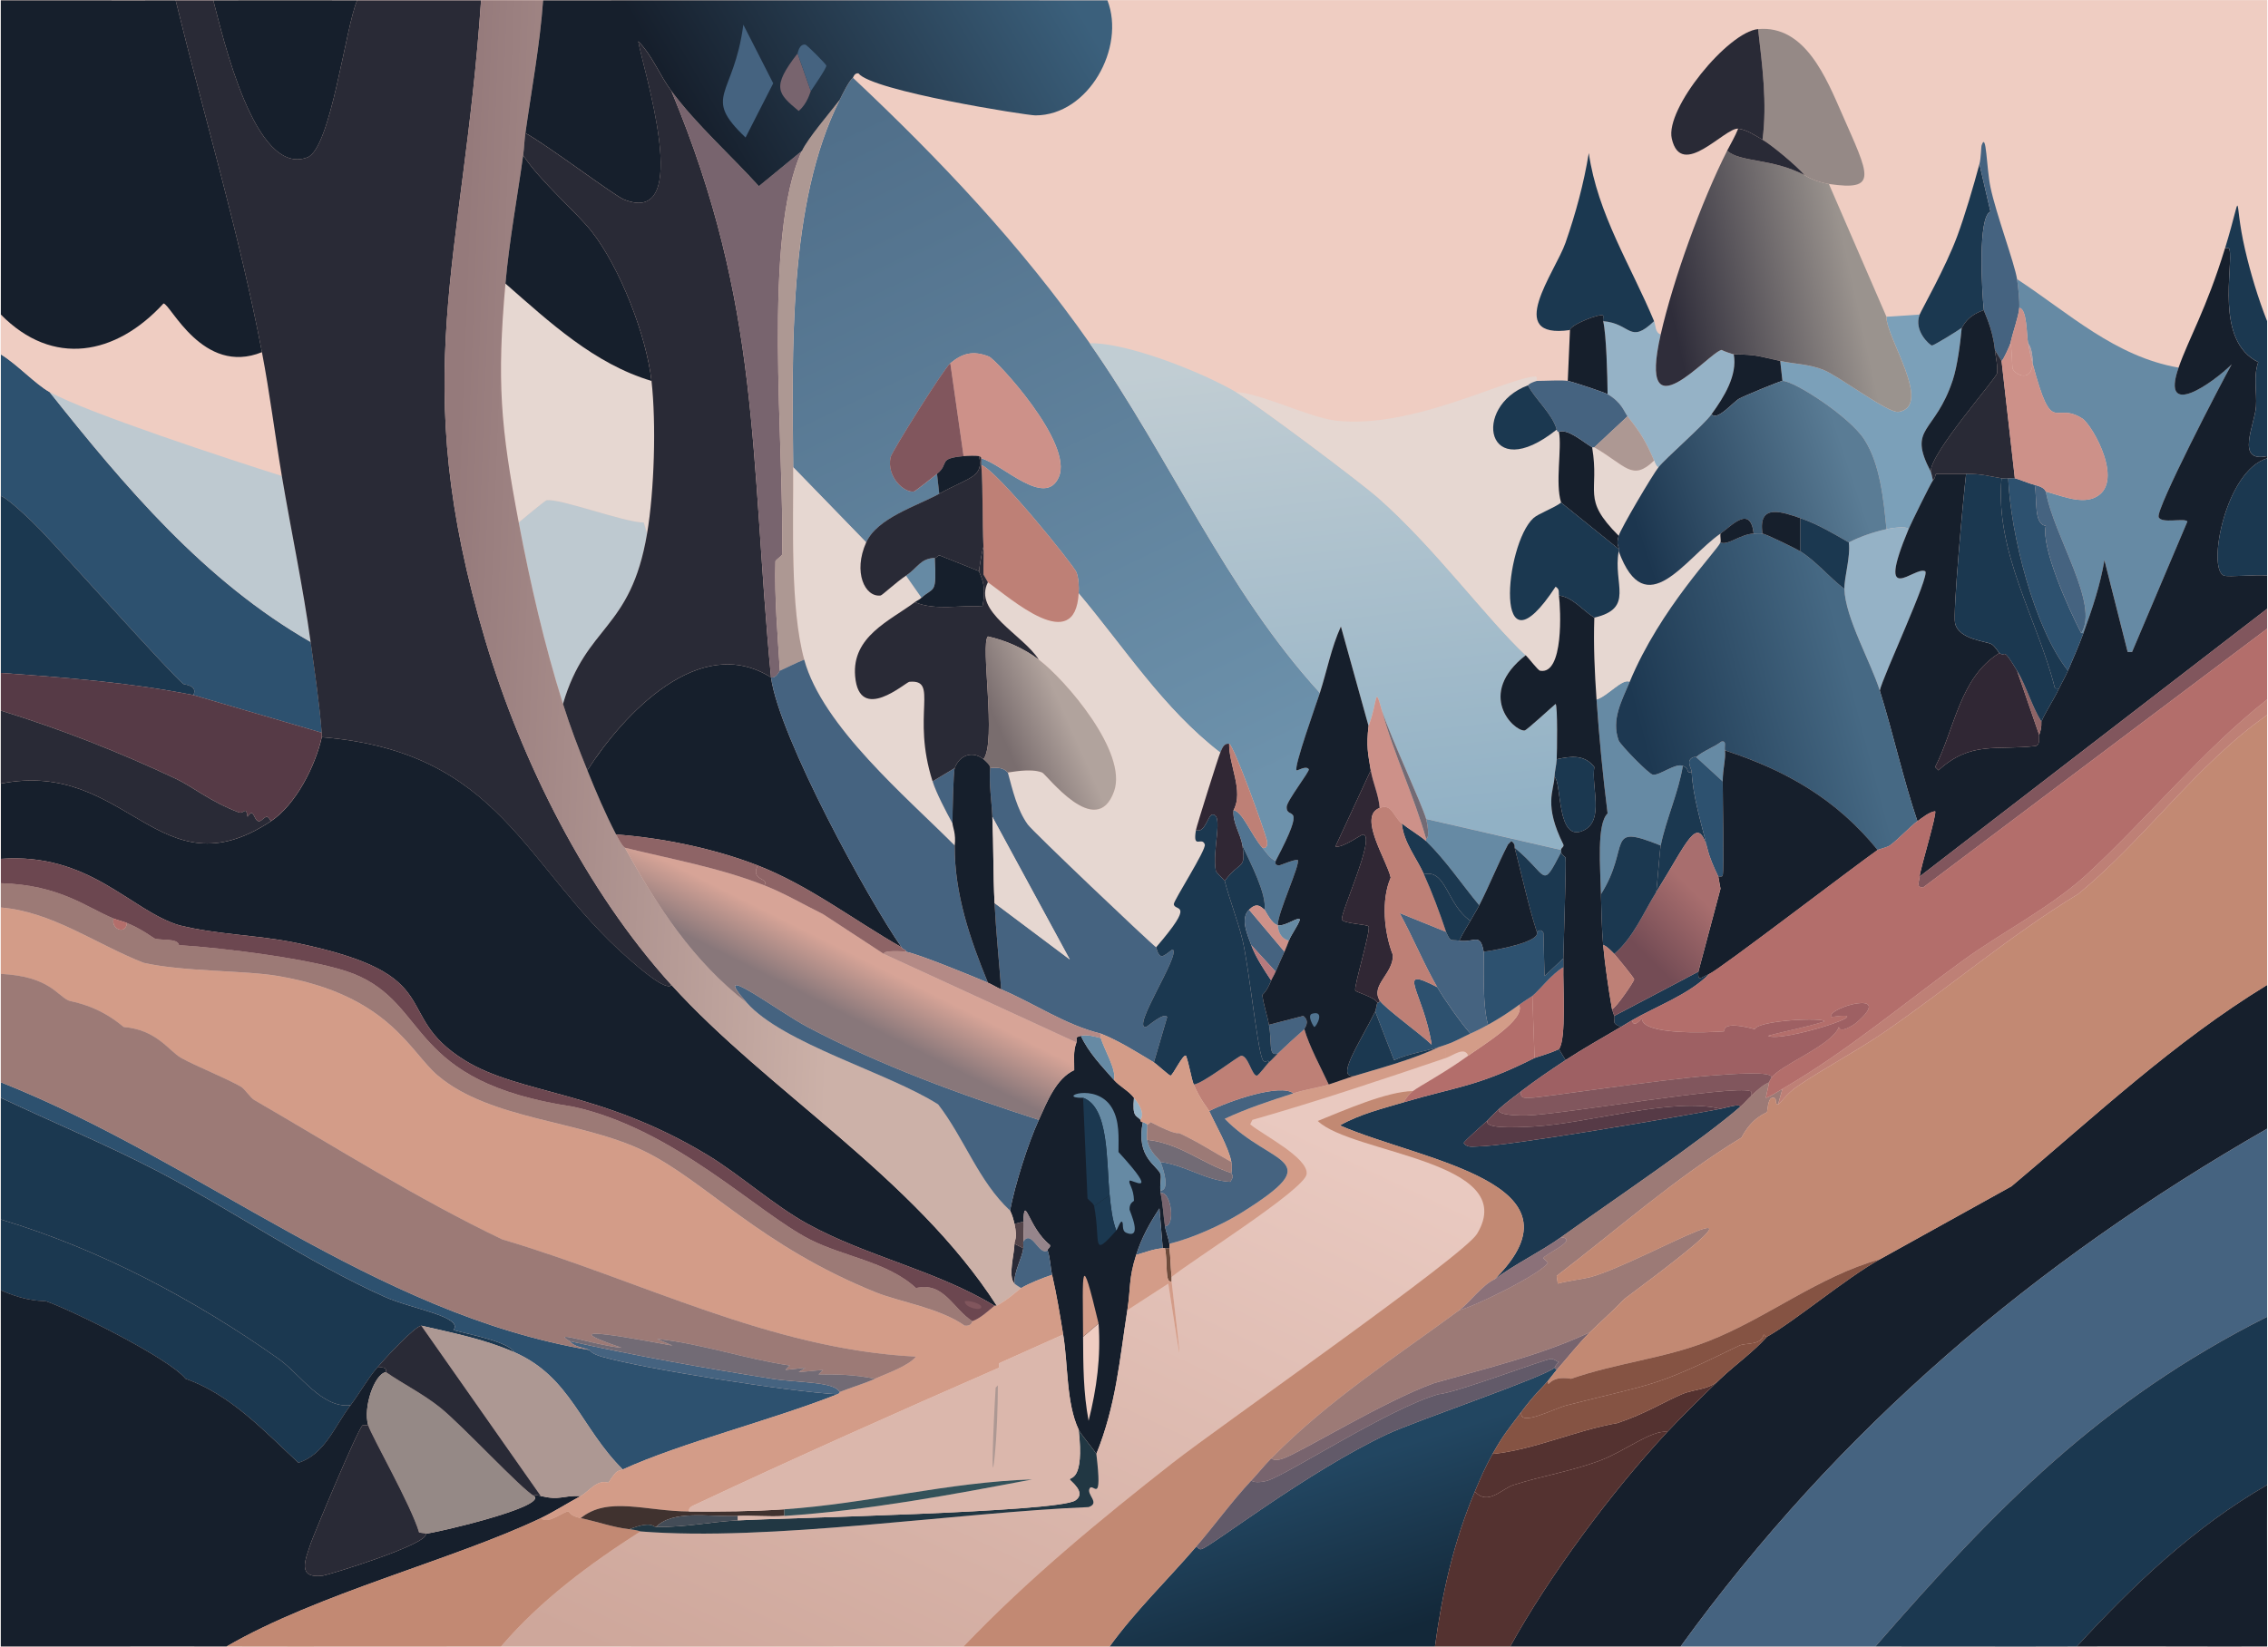 <?xml version="1.0" encoding="UTF-8"?>
<svg id="Calque_1" data-name="Calque 1" xmlns="http://www.w3.org/2000/svg" xmlns:xlink="http://www.w3.org/1999/xlink" viewBox="0 0 594.41 431.75">
  <defs>
    <style>
      .cls-1 {
        fill: url(#Dégradé_sans_nom_629);
      }

      .cls-1, .cls-2, .cls-3, .cls-4, .cls-5, .cls-6, .cls-7, .cls-8, .cls-9, .cls-10, .cls-11, .cls-12, .cls-13, .cls-14, .cls-15, .cls-16, .cls-17, .cls-18, .cls-19, .cls-20, .cls-21, .cls-22, .cls-23, .cls-24, .cls-25, .cls-26, .cls-27, .cls-28, .cls-29, .cls-30, .cls-31, .cls-32, .cls-33, .cls-34, .cls-35, .cls-36, .cls-37, .cls-38, .cls-39, .cls-40, .cls-41, .cls-42, .cls-43, .cls-44, .cls-45, .cls-46, .cls-47, .cls-48, .cls-49, .cls-50, .cls-51, .cls-52, .cls-53, .cls-54, .cls-55 {
        stroke-width: 0px;
      }

      .cls-2 {
        fill: url(#Dégradé_sans_nom_636);
      }

      .cls-3 {
        fill: url(#Dégradé_sans_nom_626);
      }

      .cls-4 {
        fill: url(#Dégradé_sans_nom_624);
      }

      .cls-5 {
        fill: url(#Dégradé_sans_nom_625);
      }

      .cls-6 {
        fill: url(#Dégradé_sans_nom_634);
      }

      .cls-7 {
        fill: url(#Dégradé_sans_nom_632);
      }

      .cls-8 {
        fill: url(#Dégradé_sans_nom_635);
      }

      .cls-9 {
        fill: url(#Dégradé_sans_nom_637);
      }

      .cls-10 {
        fill: url(#Dégradé_sans_nom_633);
      }

      .cls-11 {
        fill: url(#Dégradé_sans_nom_631);
      }

      .cls-12 {
        fill: url(#Dégradé_sans_nom_630);
      }

      .cls-13 {
        fill: #625a69;
      }

      .cls-14 {
        fill: #534449;
      }

      .cls-15 {
        fill: #456380;
      }

      .cls-16 {
        fill: #78646e;
      }

      .cls-17 {
        fill: #7ba0b9;
      }

      .cls-18 {
        fill: #517491;
      }

      .cls-19 {
        fill: #34525a;
      }

      .cls-20 {
        fill: #563a46;
      }

      .cls-21 {
        fill: #292a36;
      }

      .cls-22 {
        fill: #81565d;
      }

      .cls-23 {
        fill: #543230;
      }

      .cls-24 {
        fill: #96858b;
      }

      .cls-25 {
        fill: #95b2c6;
      }

      .cls-26 {
        fill: #726b75;
      }

      .cls-27 {
        fill: #958986;
      }

      .cls-28 {
        fill: #6e4c3c;
      }

      .cls-29 {
        fill: #2d516f;
      }

      .cls-30 {
        fill: #302734;
      }

      .cls-31 {
        fill: #1b3850;
      }

      .cls-32 {
        fill: #40322f;
      }

      .cls-33 {
        fill: #434c57;
      }

      .cls-34 {
        fill: #161f2c;
      }

      .cls-35 {
        fill: #213743;
      }

      .cls-36 {
        fill: #d39c88;
      }

      .cls-37 {
        fill: #cd9189;
      }

      .cls-38 {
        fill: #dbb7ac;
      }

      .cls-39 {
        fill: #bec9d0;
      }

      .cls-40 {
        fill: #be8076;
      }

      .cls-41 {
        fill: #b36e6b;
      }

      .cls-42 {
        fill: #ad9893;
      }

      .cls-43 {
        fill: #9e6063;
      }

      .cls-44 {
        fill: #9c7a76;
      }

      .cls-45 {
        fill: #b48a86;
      }

      .cls-46 {
        fill: #b49a9f;
      }

      .cls-47 {
        fill: #b77a7d;
      }

      .cls-48 {
        fill: #c28973;
      }

      .cls-49 {
        fill: #8e6466;
      }

      .cls-50 {
        fill: #6c4750;
      }

      .cls-51 {
        fill: #8b7179;
      }

      .cls-52 {
        fill: #855343;
      }

      .cls-53 {
        fill: #e6d7d1;
      }

      .cls-54 {
        fill: #efcdc2;
      }

      .cls-55 {
        fill: #668aa4;
      }
    </style>
    <linearGradient id="Dégradé_sans_nom_630" data-name="Dégradé sans nom 630" x1="220.26" y1="33.69" x2="307.39" y2="215.78" gradientUnits="userSpaceOnUse">
      <stop offset="0" stop-color="#506f8a"/>
      <stop offset="1" stop-color="#6d92ac"/>
    </linearGradient>
    <linearGradient id="Dégradé_sans_nom_631" data-name="Dégradé sans nom 631" x1="341.66" y1="93.41" x2="356.02" y2="218.46" gradientUnits="userSpaceOnUse">
      <stop offset="0" stop-color="#c1cdd3"/>
      <stop offset="1" stop-color="#91b1c5"/>
    </linearGradient>
    <linearGradient id="Dégradé_sans_nom_625" data-name="Dégradé sans nom 625" x1="118" y1="167.99" x2="265.22" y2="173.64" gradientUnits="userSpaceOnUse">
      <stop offset="0" stop-color="#957a7b"/>
      <stop offset=".7" stop-color="#ccb1a8"/>
    </linearGradient>
    <linearGradient id="Dégradé_sans_nom_626" data-name="Dégradé sans nom 626" x1="269.66" y1="-20.07" x2="153.33" y2="47.59" gradientUnits="userSpaceOnUse">
      <stop offset="0" stop-color="#3b607c"/>
      <stop offset=".76" stop-color="#161f2c"/>
    </linearGradient>
    <linearGradient id="Dégradé_sans_nom_629" data-name="Dégradé sans nom 629" x1="346.29" y1="385.58" x2="360.33" y2="429.81" gradientUnits="userSpaceOnUse">
      <stop offset="0" stop-color="#224661"/>
      <stop offset="1" stop-color="#132839"/>
    </linearGradient>
    <linearGradient id="Dégradé_sans_nom_624" data-name="Dégradé sans nom 624" x1="305.98" y1="278.7" x2="219.22" y2="462.25" gradientUnits="userSpaceOnUse">
      <stop offset="0" stop-color="#e9c9c0"/>
      <stop offset="1" stop-color="#cea79b"/>
    </linearGradient>
    <linearGradient id="Dégradé_sans_nom_632" data-name="Dégradé sans nom 632" x1="485.1" y1="71.57" x2="438.07" y2="81.9" gradientUnits="userSpaceOnUse">
      <stop offset="0" stop-color="#9a938e"/>
      <stop offset="1" stop-color="#2f2d3a"/>
    </linearGradient>
    <linearGradient id="Dégradé_sans_nom_634" data-name="Dégradé sans nom 634" x1="485.33" y1="178.77" x2="430.36" y2="193.28" gradientUnits="userSpaceOnUse">
      <stop offset="0" stop-color="#466984"/>
      <stop offset="1" stop-color="#1d3851"/>
    </linearGradient>
    <linearGradient id="Dégradé_sans_nom_635" data-name="Dégradé sans nom 635" x1="483.48" y1="118.47" x2="428.45" y2="136.8" gradientUnits="userSpaceOnUse">
      <stop offset="0" stop-color="#5a7c95"/>
      <stop offset="1" stop-color="#1c364f"/>
    </linearGradient>
    <linearGradient id="Dégradé_sans_nom_636" data-name="Dégradé sans nom 636" x1="445.78" y1="235.4" x2="431.13" y2="250.28" gradientUnits="userSpaceOnUse">
      <stop offset="0" stop-color="#a86e6e"/>
      <stop offset="1" stop-color="#744c55"/>
    </linearGradient>
    <linearGradient id="Dégradé_sans_nom_637" data-name="Dégradé sans nom 637" x1="279.09" y1="187.01" x2="263.18" y2="194.06" gradientUnits="userSpaceOnUse">
      <stop offset="0" stop-color="#b1a39d"/>
      <stop offset="1" stop-color="#796d6e"/>
    </linearGradient>
    <linearGradient id="Dégradé_sans_nom_633" data-name="Dégradé sans nom 633" x1="223.35" y1="250.03" x2="216.62" y2="263.52" gradientUnits="userSpaceOnUse">
      <stop offset="0" stop-color="#d7a497"/>
      <stop offset="1" stop-color="#88777a"/>
    </linearGradient>
  </defs>
  <g id="Background">
    <rect class="cls-54" x=".2" y=".07" width="594" height="431.6"/>
    <path class="cls-54" d="M290.24.09c101.32-.04,202.63.03,303.95,0,.04,28.04-.06,56.07,0,84.11-2.39-6.06-4.33-12.52-5.8-18.85-3.22-13.86-.26-16.49-5.22-.29-4.94,16.1-9.48,23.58-12.18,31.32-16.67-2.9-28.73-14.27-42.34-23.2-.66-4.19-5.53-17.19-6.96-24.07-1.09-5.23-1.05-14.78-2.32-11.02-.16.46-.14,3.28-.58,4.93-1.51,5.65-3.8,13.44-5.8,18.85-3.04,8.23-9.4,19.4-9.86,20.59l-8.7.58-15.08-34.8c13.05,1.91,10.57-2.14,3.48-18.27-4.16-9.47-9.73-23.45-22.04-22.33-7.85.71-24.41,20.87-22.62,28.71,2.5,10.93,13.93-2.95,17.4-2.61-.79,2.03-1.92,3.87-2.9,5.8-6.73,13.28-14.11,33.7-17.4,48.14-1.54-.54-1.26-2.33-1.74-3.48-6.07-14.57-14.81-28.06-17.11-44.08-1.3,7.98-3.45,15.87-6.09,23.49-2.67,7.7-16.32,25.41,1.16,22.91l-.58,13.34c-1.54-.27-5.74,0-8.12,0-.06,0,.18-1.18-.29-1.16-7.51.29-32.06,13.78-52.2,11.6-7.03-.76-19.6-7.15-26.39-7.54-8.81-5.16-28.54-13-38.28-12.76-18.03-25.74-39.23-48.13-62.07-69.61.07-.06.36-1.32,1.45-1.16,3.52,4.6,44,11.02,46.4,11.02,13.88-.01,23.67-17.76,18.85-30.16Z"/>
    <path class="cls-29" d="M12.98,102.76c19.72,24.8,40.59,49.59,68.45,65.55,1.08,7.92,2.26,15.81,2.9,23.78l-33.64-9.86c1.25-2.59-2.41-2.74-2.61-2.9-3.64-2.98-30.38-32.96-37.41-40.31-2.12-2.22-8.55-8.39-10.44-8.99.01-12.37-.02-24.75,0-37.12,4.16,2.49,9.06,7.81,12.76,9.86Z"/>
    <path class="cls-54" d="M68.66,92.32c2.07,10.8,3.4,21.66,5.22,32.48-13.45-4.25-50.97-16.52-60.91-22.04-3.7-2.05-8.6-7.37-12.76-9.86,0-3.48,0-6.96,0-10.44,13.61,13.84,30.15,10.73,42.63-2.9,1.79,0,10.29,19.06,25.81,12.76Z"/>
    <path class="cls-31" d="M50.68,182.22c-16.68-3.29-33.51-4.6-50.46-5.8.01-15.47-.02-30.94,0-46.4,1.89.6,8.32,6.77,10.44,8.99,7.03,7.35,33.77,37.33,37.41,40.31.2.16,3.86.31,2.61,2.9Z"/>
    <path class="cls-12" d="M285.6,90c21.03,30.01,35.54,64.52,60.33,91.65-.77,2.4-6.98,19.7-6.09,20.3.25.17,2.45-1.35,3.19-.29.33.47-5.76,8.26-5.8,9.86-.11,3.81,5.7-2.16-2.9,14.21-1.68-.9-2.33-2.11-3.48-3.48,1.41.33,1.39-1.12,1.16-2.03-.67-2.68-8.59-24.76-9.86-25.23-1.47-.18-1.86,1.32-2.32,2.32-14.95-11.5-25.13-27.51-37.12-41.76.1-1.7.02-3.92-.58-5.51-.66-1.77-20.69-26.61-24.94-28.13v-1.74c5.66,1.59,16.7,13.07,20.3,4.93,3.97-8.96-16.51-30.9-18.27-31.61-4.26-1.71-7.05-.81-10.15,1.74-1.66,1.36-15.37,23.22-15.66,24.65-1.08,5.22,3.6,9.35,6.09,8.99.38-.05,5.29-4,6.09-4.64l.58,5.22c-5.93,3.27-16.25,6.32-19.14,12.76l-19.14-19.72c-.23-29.74-1.45-69.21,12.18-96.29.74-1.46,2.36-4.88,3.48-5.8,22.83,21.47,44.03,43.87,62.07,69.61Z"/>
    <path class="cls-11" d="M323.88,102.76c5.16,3.02,32.22,23.27,37.41,27.84,14.72,12.97,28.43,31.71,38.57,41.18-13.07,10.21-3.18,19.96-.29,19.72.53-.04,6.92-5.96,8.12-6.96.58.44.39,12.72.29,14.5-.11,1.82-.52,3.09-.58,4.64-.14,3.66-2.89,7.23,2.32,17.69.3.67-.66.91-.58,1.45l-35.38-8.12c-1.31-4.44-9.12-20.94-11.6-28.42-1.94-7.08-.97-2.53-3.48,4.06q-3.63-13.05-7.25-26.1c-2.53,5.57-3.65,11.62-5.51,17.4-24.79-27.12-39.3-61.64-60.33-91.65,9.74-.23,29.48,7.6,38.28,12.76Z"/>
    <path class="cls-53" d="M402.77,99.86c-2.1.64-2.2,1.11-2.32,1.16-14.8,5.53-11.06,26.44,7.54,11.6.22.82.57.54.58.58.84,4.36-1.04,13.41.58,18.56-1.77,1.38-6,2.92-7.25,4.06-7.59,6.88-10.69,43.15,5.8,17.98,1.16.77.75,1.39.87,2.32.48,3.57,1.3,20.87-4.93,19.72-.57-.1-3.01-3.35-3.77-4.06-10.14-9.48-23.85-28.21-38.57-41.18-5.19-4.57-32.26-24.82-37.41-27.84,6.79.39,19.36,6.78,26.39,7.54,20.15,2.18,44.7-11.31,52.2-11.6.47-.02.23,1.16.29,1.16Z"/>
    <path class="cls-55" d="M570.98,96.38c-4.83,13.85,9.1,3.91,13.92-.87-2.56,4.48-19.91,37.94-19.14,40.02.69,1.85,6.76.16,7.54,1.16l-14.5,34.22h-1.16q-3.05-12.04-6.09-24.07c-1.11,6.63-3.22,12.84-5.51,19.14h-.58c4.89-7.51-7.21-25.44-9.28-37.12,3.85,1.06,8.8,3.17,12.47,1.74,8.75-3.42-.27-19.2-2.9-20.88-7.47-4.79-7.77,5.34-13.05-14.5.07-1.52-.2-4.06-1.16-5.22-.43-2.18-.24-9.11-2.32-9.28.12-1.76-.28-5.66-.58-7.54,13.62,8.93,25.67,20.3,42.34,23.2Z"/>
    <path class="cls-17" d="M503.12,82.46c-1.67,4.32,2.7,8.05,3.19,8.12.45.07,7.03-4.01,7.83-4.64-.35,3.93-1.13,9.99-2.32,13.63-4.7,14.35-12.01,12.2-5.8,24.07.12.22.44,1.66.58,2.32-.48.53-5.72,11.18-6.38,12.76-.52-.94-4.84-.21-5.8,0-.76-7.61-1.61-16.96-5.8-23.49-3.87-6.04-18.43-15.42-21.46-15.37l-.58-5.22c3.78.8,7.6.83,11.31,2.32,4.18,1.68,17,11.49,19.72,11.02,9.08-1.58-3.4-19.64-3.19-24.94l8.7-.58Z"/>
    <path class="cls-25" d="M433.51,84.2c.48,1.15.2,2.94,1.74,3.48-6.23,27.33,12.44,4.81,15.95,4.06.47.31,3.02,1.16,3.19,1.16,1.03,5.44-2.59,11.28-5.8,15.66-2.22,3.04-12.11,11.59-13.92,13.92-.57-.08-.93-1.21-1.16-1.74-2.22-5.15-3.54-7.29-6.96-11.6-.87-1.1-1.46-3.62-5.22-5.8-.04-4.61-.33-15.66-1.16-19.14,7.34.6,6.85,6.18,13.34,0Z"/>
    <path class="cls-39" d="M73.88,124.8c2.43,14.47,5.55,28.97,7.54,43.5-27.86-15.96-48.72-40.74-68.45-65.55,9.94,5.52,47.46,17.79,60.91,22.04Z"/>
    <path class="cls-53" d="M170.75,99.86c1.27,11.22.73,28.87-1.16,40.02l-.87-2.9c-5,.04-22.36-6.52-25.52-5.8-.45.1-6.13,4.88-7.25,5.8-4.77-25.19-5.75-36.85-3.48-62.65,11.55,10.11,23.27,21.04,38.28,25.52Z"/>
    <path class="cls-39" d="M169.59,139.88c-4.33,25.57-15.9,23.73-22.04,44.66-4.89-15.55-8.57-31.57-11.6-47.56,1.12-.92,6.8-5.7,7.25-5.8,3.17-.72,20.52,5.84,25.52,5.8l.87,2.9Z"/>
    <path class="cls-25" d="M500.22,138.72c-8.82,21.15,1.68,9.56,4.35,11.02,1.48.81-11.26,27.92-11.89,31.32-2.33-7.47-9.06-19.09-9.28-26.68-.08-2.93,1.66-8.48,1.16-12.18,2.9-1.55,6.69-2.78,9.86-3.48.96-.21,5.28-.94,5.8,0Z"/>
    <path class="cls-53" d="M282.7,155.54c12,14.25,22.18,30.26,37.12,41.76-.45.97-6.2,19.25-6.38,20.3-.89,5.27,1.54,1.57,2.32,3.77.47,1.33-8.22,14.78-8.12,15.66.23,2.03,5.91-.96-4.64,11.31-1.87-1.39-32.28-30.3-33.64-32.19-2.83-3.92-3.97-9.07-5.22-13.63.45.03,5.8-1.24,8.99,0,1.13.44,14.19,17.98,18.85,4.93,3.65-10.22-12.73-29.21-19.72-34.51-4.14-6.56-17.32-12.59-13.34-20.3,6.03,4.27,22.85,19.35,23.78,2.9Z"/>
    <path class="cls-53" d="M227.01,142.2c-3.5,7.78-.34,14.42,3.77,13.92.42-.05,3.96-3.4,6.67-5.22l4.06,5.8c-.69.62-1.16.73-1.74,1.16-6.65,4.92-16.56,9.03-15.66,19.43,1.08,12.52,13.26,1.54,14.21,1.45,7.84-.71.48,8.66,6.09,26.1,1.02,3.18,3.55,7.95,5.22,11.02.01.8.98,2.75.58,5.8-12.63-12.7-34.69-31.3-39.44-48.72-3.76-13.79-2.79-35.92-2.9-50.46l19.14,19.72Z"/>
    <path class="cls-55" d="M409.15,222.83c.03.19-.03.39,0,.58-5.26,10.1-3.3,6.15-12.18-1.16-.08-.06.31-.94-.87-1.74l-.87.87c-2.69,5.2-4.88,10.75-7.54,15.95-4.69-5.63-8.65-11.66-13.92-16.82v-.58c1.04-.31.22-4.48,0-5.22l35.38,8.12Z"/>
    <path class="cls-53" d="M433.51,120.74c.23.53.59,1.67,1.16,1.74-1.69,2.17-9.85,16-10.44,17.98-9.9-9.91-4.92-11.2-6.96-23.2.15.08.44-.08.58,0,8.4,4.91,9.95,8.98,15.66,3.48Z"/>
    <path class="cls-55" d="M427.13,178.74c-2.05,4.93-4.89,9.88-2.9,15.37.39,1.09,7.92,8.87,8.99,8.99,1.82.21,5.9-3.14,7.83-2.32-1.16,7.05-4.39,13.95-5.8,20.88-14.86-6-7.68.11-15.66,12.76-.16-7-1.16-18.39,1.74-21.17-1.26-10.04-2.19-19.63-2.9-29.87,2.97-.89,6.74-5.61,8.7-4.64Z"/>
    <path class="cls-53" d="M450.91,139.88c-.12.71.18,1.81,0,2.32-.74,2.06-15.76,17.22-23.78,36.54-1.96-.97-5.73,3.75-8.7,4.64-.5-7.19-.83-14.25-.58-21.46,10.64-2.49,4.84-8.77,6.38-17.4,7.13,19.33,17.43,1.73,26.68-4.64Z"/>
  </g>
  <g>
    <g>
      <path class="cls-28" d="M306.48,327.24c.33,2.41.29,5.04.58,7.54.04.38-.04.78,0,1.16-1.87.5-.93-4.84-1.74-8.7h1.16Z"/>
      <path class="cls-21" d="M268.2,327.24c-.33,2.62-2.54,6.26-2.32,9.28-1.8-1.98.03-7.94,0-10.44l2.32,1.16Z"/>
      <path class="cls-14" d="M268.2,320.28c-.07,1.68.2,3.67,0,5.22-.07.56.07,1.17,0,1.74l-2.32-1.16c-.01-.99.87-1.3,0-5.22l2.32-.58Z"/>
      <path class="cls-16" d="M305.32,321.44c-.44-2.98-.5-5.45-1.16-8.7,2.9-.44,3.92,8.92,1.16,8.7Z"/>
      <g>
        <path class="cls-34" d="M283.28,271.55c2.06,4.46,5.51,7.98,8.7,11.6,1.5,1.7,3.78,2.77,5.22,4.64-.46,5.11.53,4.52,1.74,5.8.03.03-.12.65.58.58-1.9,9.31,3.84,11.37,4.64,13.63.29.83-.26,3.13,0,4.35.04.19-.04.39,0,.58.66,3.26.72,5.73,1.16,8.7.22,1.49.96,3.22,1.16,4.64.05.37-.05.79,0,1.16h-1.16c-.19.01-.39-.02-.58,0l-.87-10.44c-2.58,3.94-4.65,7.64-6.09,12.18-2.03,6.4-1.39,8.49-2.32,14.5-2.06,13.24-2.96,24.91-8.12,37.7-1.07-1.69-4.01-5.04-4.64-6.38-3.3-7.06-2.73-16.89-4.06-24.94-.88-5.36-1.68-10.34-2.9-15.66-.47-2.07-.47-4.3-1.16-6.38-.15-.45.89-.79.58-1.45-5.71-4.56-6.63-13.65-6.96-6.09l-2.32.58c-.27-1.2-.59-2.39-1.16-3.48,1.29-6.79,4.68-17.55,7.54-23.78,2.2-4.8,4.5-10.8,9.28-13.05.06-2.53-.35-4.77.58-7.25.45-1.21-.84-1.16,1.16-1.74Z"/>
        <g>
          <path class="cls-15" d="M304.74,327.24c-2.67.23-4.47,1.07-6.96,1.74,1.44-4.54,3.51-8.24,6.09-12.18l.87,10.44Z"/>
          <g>
            <path class="cls-54" d="M283.86,350.44l4.06-3.48c.63,8.72-.47,17.02-2.61,25.52-1.39-7.35-1.41-14.6-1.45-22.04Z"/>
            <path class="cls-36" d="M287.92,346.96l-4.06,3.48c-.1-17.39-.71-23.41,4.06-3.48Z"/>
          </g>
          <path class="cls-24" d="M274.58,327.82c-2.3,1.57-4.16-5.67-6.38-2.32.2-1.55-.07-3.54,0-5.22.33-7.56,1.25,1.53,6.96,6.09.31.66-.73,1-.58,1.45Z"/>
          <g>
            <path class="cls-55" d="M292.56,322.6c-1.1-2.88-1.43-6.25-1.74-9.28-.9-8.75-.07-23.01-6.96-25.52-7.39.16,3.41-4.29,7.54,2.61,2.07,3.45,1.75,7.75,1.74,11.6,11.34,12.38,3.2,6.92,2.9,7.54-.36.76,1.09,1.86,1.16,5.22,0,.22-1.23.47-1.16,2.32.01.4,3.6,7.97-.87,6.09-1.35-.57-.55-2.55-1.16-2.9-.38-.22-1.14,1.97-1.45,2.32Z"/>
            <path class="cls-31" d="M290.82,313.32l-4.06,2.9c-.15-.8-1.26-1.39-1.74-2.03q-.58-13.2-1.16-26.39c6.89,2.51,6.06,16.78,6.96,25.52Z"/>
            <path class="cls-31" d="M292.56,322.6c-6.67,7.48-4,3.1-5.8-6.38l4.06-2.9c.31,3.03.64,6.4,1.74,9.28Z"/>
            <path class="cls-55" d="M288.5,272.13c.9,3.04,4.14,8.25,3.48,11.02-3.19-3.62-6.64-7.15-8.7-11.6,1.5-.44,3.71.22,5.22.58Z"/>
            <path class="cls-55" d="M300.68,294.75c.14,1.28-.2,2.84,0,4.06.56,3.37,3.1,4.83,3.48,5.8.84,2.13,2.48,7.37,0,7.54-.26-1.22.29-3.52,0-4.35-.8-2.26-6.54-4.32-4.64-13.63.4.09.81.37,1.16.58Z"/>
            <path class="cls-25" d="M298.94,293.59c-1.21-1.28-2.2-.69-1.74-5.8.68.88,3.04,3.63,1.74,5.8Z"/>
          </g>
        </g>
      </g>
    </g>
    <g>
      <path class="cls-55" d="M452.07,196.73c.27,2.18-.57,4.78-.58,8.12l-6.96-6.38c1.95-1.64,4.62-2.55,6.67-4.06,1.36-.19.71,1.07.87,2.32Z"/>
      <path class="cls-55" d="M244.99,146.26c.48,9.76-.16,7.46-3.48,10.44l-4.06-5.8c3.22-2.17,3.68-4.45,7.54-4.64Z"/>
      <path class="cls-15" d="M250.22,201.37c-.36.99-.61,12.3-.58,14.5-1.67-3.07-4.2-7.84-5.22-11.02l5.8-3.48Z"/>
    </g>
    <g>
      <path class="cls-34" d="M594.18,258.21c0,12.57.01,25.14,0,37.7-61.12,35.06-112.24,78.5-153.71,135.73-14.89.01-29.78,0-44.66,0,10.27-18.63,26.65-40.68,41.18-56.26,3.5-3.75,10.1-10.28,13.92-13.92,3.96-3.77,8.53-6.92,12.18-11.02,7.22-4.01,20.59-15.28,29.58-20.3l34.51-19.14c21.78-18.27,42.6-37.9,67-52.78Z"/>
      <g>
        <path class="cls-21" d="M55.9.09c2.43,9.09,10.77,46.41,24.65,41.18,6.16-2.32,9.97-34.03,13.05-41.18,10.83-.02,21.66.01,32.48,0-4.68,68.94-19.61,98.33,1.16,167.92,9.5,31.82,26.36,65.49,48.72,90.2-1.31,1.79-8.43-4.44-11.31-6.96-27.5-24.08-33.3-54.2-80.34-58v-1.16c-.64-7.98-1.82-15.86-2.9-23.78-1.99-14.54-5.11-29.03-7.54-43.5-1.82-10.82-3.15-21.69-5.22-32.48C62.67,61.06,53.6,30.93,46.04.09c3.29-.01,6.57.01,9.86,0Z"/>
        <path class="cls-34" d="M175.97,258.21c25.13,27.76,63.59,50.4,85.27,84.11h-.58c-15.24-9.26-33.4-12.88-49.01-21.46-8.76-4.82-17.71-12.88-26.1-17.98-28.07-17.04-49.36-15.96-63.81-24.94-19.64-12.21-3.5-22.3-44.08-30.74-10.09-2.1-20.69-2.13-30.74-4.64-12.81-3.9-23.4-19.1-46.69-17.4,0-6.57,0-13.15,0-19.72,33.12-6.57,41.46,29.29,70.77,9.86,6.54-4.34,11.64-14.45,13.34-22.04,47.04,3.81,52.84,33.92,80.34,58,2.88,2.52,10,8.75,11.31,6.96Z"/>
        <path class="cls-5" d="M142.33.09c-.84,11.7-3.01,23.21-4.64,34.8-.27,1.9-.32,3.92-.58,5.8-1.56,11.22-3.64,22.34-4.64,33.64-2.27,25.8-1.29,37.46,3.48,62.65,3.03,15.99,6.71,32.01,11.6,47.56,1.94,6.15,3.97,11.44,6.38,17.4,2.35,5.81,4.65,11.25,7.54,16.82,1.84,3.55,2.22,3.3,2.32,3.48,8.38,15.18,17.79,29.72,31.9,40.6,9.47,10.75,37.15,18.36,50.17,26.68,6.85,8.85,10.61,20.2,18.85,27.84.57,1.09.89,2.28,1.16,3.48.87,3.92-.01,4.23,0,5.22.03,2.5-1.8,8.46,0,10.44.14.15,1.3.93,1.74,1.16-.38.23-3.47,3.08-6.38,4.64-21.68-33.71-60.14-56.34-85.27-84.11-22.37-24.71-39.23-58.37-48.72-90.2-20.77-69.59-5.84-98.99-1.16-167.92,5.41,0,10.83,0,16.24,0Z"/>
      </g>
      <g>
        <path class="cls-15" d="M594.18,295.91c-.02,16.43.03,32.87,0,49.3-43.77,21.99-71.05,50.15-102.67,86.43-17.01.02-34.03-.01-51.04,0,41.47-57.23,92.59-100.67,153.71-135.73Z"/>
        <path class="cls-31" d="M594.18,345.22c-.03,14.69.06,29.39,0,44.08-19.13,11.01-35.06,26.23-49.88,42.34-17.59.07-35.19-.02-52.78,0,31.61-36.28,58.9-64.44,102.67-86.43Z"/>
      </g>
      <g>
        <path class="cls-31" d="M134.79,354.5c-7.76-3.41-16.16-5.06-24.36-6.96-1.88.25-9.92,9.04-11.6,11.02-2.63,3.11-4.38,6.41-6.96,9.86-7.61.8-13.12-8.13-18.85-12.18-22.07-15.61-46.98-28.79-72.8-36.54-.01-10.63,0-21.27,0-31.9,13.56,6.44,27.57,12.22,40.89,19.14,20.03,10.42,39.13,23.82,59.75,33.06,7.04,3.16,20.7,5.16,17.98,8.7,4.72,1.27,14.17,2.99,15.95,5.8Z"/>
        <path class="cls-29" d="M154.51,353.92c.17.06.24.88,3.19,1.74,11.02,3.19,49.3,9.22,61.78,9.86-17.33,6.85-40.98,12.74-56.26,19.72-11.1-11.03-13.62-24.24-28.42-30.74-1.78-2.81-11.24-4.53-15.95-5.8,2.72-3.54-10.94-5.54-17.98-8.7-20.62-9.24-39.71-22.65-59.75-33.06-13.32-6.93-27.33-12.7-40.89-19.14,0-1.35,0-2.71,0-4.06,52.62,20.85,97.52,60.6,154.29,70.19Z"/>
        <path class="cls-31" d="M91.86,368.42c-4.37,5.85-6.73,12.78-13.63,15.08-9.06-8.4-17.77-17.87-29.58-22.04-4.44-5.49-30.3-18.19-36.54-20.3-.59-.2-4.68.3-11.89-2.9-.01-6.19,0-12.37,0-18.56,25.82,7.75,50.72,20.94,72.8,36.54,5.73,4.05,11.24,12.98,18.85,12.18Z"/>
      </g>
      <path class="cls-34" d="M594.18,389.3c-.06,14.11.04,28.23,0,42.34-16.63.05-33.26-.07-49.88,0,14.82-16.12,30.76-31.34,49.88-42.34Z"/>
      <g>
        <path class="cls-34" d="M46.04.09c7.56,30.84,16.63,60.97,22.62,92.23-15.52,6.3-24.02-12.76-25.81-12.76-12.49,13.63-29.02,16.74-42.63,2.9C.27,55,.17,27.55.21.09,15.49.05,30.76.15,46.04.09Z"/>
        <path class="cls-34" d="M93.6.09c-3.08,7.15-6.89,38.86-13.05,41.18C66.67,46.5,58.33,9.18,55.9.09c12.57-.04,25.14.02,37.7,0Z"/>
      </g>
      <g>
        <path class="cls-20" d="M50.68,182.22l33.64,9.86v1.16c-1.7,7.6-6.8,17.71-13.34,22.04-1.18-2.64-2.06.18-3.19,0-1.37-.22-1.21-3.81-2.9-1.16-.45-3.01-.9-.62-2.32-1.16-7.58-2.88-12.06-6.72-16.24-8.7-14.9-7.04-30.35-13.12-46.11-17.98,0-3.29,0-6.57,0-9.86,16.95,1.2,33.78,2.51,50.46,5.8Z"/>
        <path class="cls-21" d="M70.98,215.29c-29.3,19.43-37.65-16.43-70.77-9.86,0-6.38,0-12.76,0-19.14,15.77,4.86,31.21,10.94,46.11,17.98,4.18,1.98,8.66,5.82,16.24,8.7,1.42.54,1.87-1.85,2.32,1.16,1.7-2.65,1.53.94,2.9,1.16,1.13.18,2.01-2.64,3.19,0Z"/>
      </g>
      <g>
        <path class="cls-34" d="M594.18,119.58c0,.19,0,.39,0,.58-10.93,3.2-15.82,29.09-11.31,30.74,1.24.45,8.4-.33,11.31,0,0,2.9,0,5.8,0,8.7q-45.53,35.09-91.07,70.19c.24-2.42,4.55-16.3,4.06-17.11-1.52.17-3.43,1.74-4.64,2.61-3.8-11.23-6.33-22.93-9.86-34.22.63-3.4,13.37-30.51,11.89-31.32-2.67-1.46-13.17,10.13-4.35-11.02.66-1.58,5.9-12.23,6.38-12.76.9-1,.45-1.58.87-1.74,2.61,0,5.22,0,7.83,0-.82,6.83-3.5,36.53-2.9,39.15.99,4.33,8.13,4.69,9.57,5.51.84.47,1.9,2.23,2.03,2.32-10.39,6.41-11.63,19.77-16.82,29.87l.87.87c8.55-7.8,15.13-5.15,25.52-6.38,1.39-.67.57-2.1.87-2.9.81-2.15.51-3.31.58-3.48,1.11-2.6,3.26-5.76,4.64-8.7.75-1.59,1.6-2.95,2.32-4.64,1.43-3.35,2.81-6.42,4.06-9.86,2.29-6.3,4.4-12.51,5.51-19.14q3.05,12.04,6.09,24.07h1.16l14.5-34.22c-.78-1-6.86.69-7.54-1.16-.77-2.08,16.58-35.55,19.14-40.02-4.82,4.78-18.75,14.72-13.92.87,2.7-7.75,7.25-15.22,12.18-31.32.39,0,1.06-.14,1.16.29,1.07,4.49-3.95,23.99,7.54,29.58-1.34,3.76-.33,7.86-.58,11.6-.32,4.83-5.53,14.84,2.9,13.05Z"/>
        <path class="cls-31" d="M594.18,84.2c.02,11.79-.02,23.59,0,35.38-8.43,1.79-3.22-8.22-2.9-13.05.25-3.74-.76-7.84.58-11.6-11.49-5.59-6.47-25.09-7.54-29.58-.1-.43-.77-.3-1.16-.29,4.96-16.2,2.01-13.57,5.22.29,1.47,6.33,3.41,12.79,5.8,18.85Z"/>
        <path class="cls-31" d="M594.18,120.16c.01,10.25,0,20.5,0,30.74-2.91-.33-10.07.45-11.31,0-4.51-1.65.38-27.54,11.31-30.74Z"/>
      </g>
      <path class="cls-15" d="M220.05,364.94s.24.26-.58.58c-12.47-.64-50.76-6.67-61.78-9.86-2.95-.86-3.02-1.68-3.19-1.74-1.69-.64-4.04-.84-5.22-2.32,17.69,3.91,35.13,7.02,53.07,9.86,6.75,1.07,16.47.71,17.69,3.48Z"/>
      <path class="cls-15" d="M274.58,327.82c.69,2.08.69,4.31,1.16,6.38-2.48.85-5.92,2.18-8.12,3.48-.44-.23-1.6-1.01-1.74-1.16-.22-3.02,1.99-6.66,2.32-9.28.07-.57-.07-1.18,0-1.74,2.22-3.35,4.08,3.89,6.38,2.32Z"/>
      <g>
        <path class="cls-34" d="M91.86,368.42c2.58-3.45,4.33-6.75,6.96-9.86,3.08-.44,2.19,1.07,2.32,1.16-3.04.51-6.03,9.31-4.64,13.92-.58.06-1.3-.12-1.45,0-1.34,1.05-13.11,29.42-13.63,31.03-1.35,4.15-3.75,9.25,3.19,8.41,1.49-.18,28.11-8.36,26.97-11.02,1.6.03,31.77-6.93,28.42-9.86.08.04-.63-.56,1.74,0,5.17,1.21,5.48-.18,10.44,0-3.23,1.76-7.44,4.37-10.44,5.8-22.94,10.93-58.41,19.75-82.37,33.64-19.72-.06-39.44.04-59.16,0-.04-31.13.05-62.26,0-93.39,7.22,3.2,11.3,2.7,11.89,2.9,6.25,2.11,32.1,14.81,36.54,20.3,11.81,4.17,20.52,13.64,29.58,22.04,6.9-2.3,9.26-9.23,13.63-15.08Z"/>
        <g>
          <path class="cls-42" d="M134.79,354.5c14.8,6.5,17.32,19.71,28.42,30.74-1.39.63-1.28-.32-3.77,3.48-2.91-1-5.12,2.32-7.25,3.48-4.96-.18-5.27,1.21-10.44,0q-15.66-22.33-31.32-44.66c8.2,1.91,16.6,3.55,24.36,6.96Z"/>
          <path class="cls-27" d="M101.14,359.72c4.64,3.18,9.78,5.73,14.21,9.28,5.8,4.64,21.45,21.57,24.65,23.2,3.35,2.93-26.82,9.89-28.42,9.86l-1.74-.29c-2.11-7.21-12.49-25.3-13.34-28.13-1.39-4.61,1.6-13.41,4.64-13.92Z"/>
          <path class="cls-21" d="M96.5,373.64c.85,2.83,11.23,20.92,13.34,28.13l1.74.29c1.14,2.66-25.48,10.84-26.97,11.02-6.94.84-4.54-4.26-3.19-8.41.52-1.61,12.29-29.99,13.63-31.03.15-.12.87.06,1.45,0Z"/>
          <path class="cls-21" d="M110.42,347.54q15.66,22.33,31.32,44.66c-2.37-.56-1.66.04-1.74,0-3.2-1.63-18.85-18.56-24.65-23.2-4.43-3.55-9.57-6.1-14.21-9.28-.13-.09.76-1.6-2.32-1.16,1.68-1.99,9.72-10.77,11.6-11.02Z"/>
        </g>
      </g>
      <path class="cls-34" d="M170.75,99.86c-15.01-4.48-26.73-15.41-38.28-25.52,1-11.3,3.09-22.43,4.64-33.64,4.49,6.87,14,14.93,17.98,20.01,7.43,9.47,14.31,27.25,15.66,39.15Z"/>
      <path class="cls-15" d="M272.26,293.59c-2.86,6.23-6.25,16.99-7.54,23.78-8.25-7.64-12-18.99-18.85-27.84-13.02-8.32-40.7-15.93-50.17-26.68-10.35-11.75,8.33,2.36,15.95,6.38,19.26,10.17,39.92,17.67,60.62,24.36Z"/>
      <g>
        <path class="cls-21" d="M175.97,23.87c23.54,56.49,20.54,95.15,26.1,153.71-18.74-11.78-38.55,9.51-48.14,24.36-2.41-5.96-4.44-11.25-6.38-17.4,6.14-20.93,17.71-19.1,22.04-44.66,1.89-11.15,2.43-28.81,1.16-40.02-1.35-11.9-8.24-29.68-15.66-39.15-3.98-5.08-13.49-13.14-17.98-20.01.26-1.88.31-3.9.58-5.8,5.57,3.01,23.28,16.39,25.81,17.4,18.52,7.44,4.9-34.59,3.77-41.47,3.7,3.72,5.61,8.92,8.7,13.05Z"/>
        <path class="cls-34" d="M202.07,177.58c2.19,15.75,25.46,58.22,34.22,70.77-12.52-7.11-24.2-16.2-37.7-21.46-11.35-4.42-24.98-7.24-37.12-8.12-2.89-5.57-5.19-11.01-7.54-16.82,9.6-14.85,29.4-36.14,48.14-24.36Z"/>
        <g>
          <path class="cls-16" d="M210.19,39.53c-10.52,22.59-4.53,77.79-5.22,105.86,0,.26-1.73,1.48-1.74,1.74-.28,9.63.58,19.11,1.16,28.71-.13.06-.94,2.09-2.32,1.74-5.56-58.57-2.56-97.22-26.1-153.71,6.74,9.01,15.37,16.63,22.91,24.94q5.66-4.64,11.31-9.28Z"/>
          <path class="cls-42" d="M207.87,122.48c.11,14.54-.86,36.68,2.9,50.46-2.18.86-4.23,1.95-6.38,2.9-.58-9.6-1.44-19.08-1.16-28.71,0-.26,1.73-1.48,1.74-1.74.69-28.07-5.29-83.27,5.22-105.86,1.51-3.25,7.28-9.96,9.86-13.34-13.63,27.08-12.41,66.54-12.18,96.29Z"/>
        </g>
      </g>
      <g>
        <path class="cls-3" d="M290.24.09c4.82,12.4-4.98,30.15-18.85,30.16-2.4,0-42.88-6.42-46.4-11.02-1.09-.16-1.38,1.1-1.45,1.16-1.12.92-2.74,4.34-3.48,5.8-2.58,3.38-8.35,10.09-9.86,13.34q-5.66,4.64-11.31,9.28c-7.54-8.31-16.17-15.93-22.91-24.94-3.09-4.13-5-9.33-8.7-13.05,1.13,6.88,14.75,48.92-3.77,41.47-2.53-1.02-20.24-14.39-25.81-17.4,1.63-11.59,3.8-23.1,4.64-34.8,49.3-.05,98.61.02,147.91,0Z"/>
        <path class="cls-15" d="M194.82,6.47l7.83,15.37-7.25,14.21c-11.56-11.01-3.1-10.52-.58-29.58Z"/>
        <path class="cls-16" d="M212.51,23.87c-.17.26-.9,3.33-3.19,5.22-5.48-4.57-7.23-6.16-.29-15.08l3.48,9.86Z"/>
        <path class="cls-15" d="M212.51,23.87l-3.48-9.86c.09-.12.37-2.49,2.03-2.32.39.04,5.46,5.12,5.51,5.51.08.65-3.4,5.67-4.06,6.67Z"/>
      </g>
      <path class="cls-31" d="M445.11,254.73c-.21,2.76.6,1.53,2.9.58-5.43,5.46-13.63,8.34-20.3,12.18-.99.57-1.93,1.17-2.9,1.74-2.7-1.09-1.33-1.43-1.74-2.9l22.04-11.6Z"/>
      <g>
        <path class="cls-30" d="M528.64,175.84l5.8,16.82c-.3.8.52,2.23-.87,2.9-10.39,1.23-16.97-1.41-25.52,6.38l-.87-.87c5.19-10.1,6.43-23.47,16.82-29.87,1.92,1.32.6-2.12,4.64,4.64Z"/>
        <path class="cls-49" d="M535.02,189.19c-.07.17.23,1.33-.58,3.48l-5.8-16.82c2.54,4.24,3.78,9.13,6.38,13.34Z"/>
      </g>
      <g>
        <path class="cls-1" d="M407.99,359.14c-.88,1-1.53,1.97-2.32,2.9-1.63,1.93-3.49,3.47-6.96,8.12-3.27,4.38-4.69,5.92-7.54,11.02-1.9,3.41-3.14,6.29-4.64,9.86-5.53,13.17-8.54,26.45-10.44,40.6-28.42.02-56.84.01-85.27,0,6.77-9.36,15.12-17.38,22.62-26.1.59,0,.72.8,1.45.58,2.75-.82,27.71-20.29,48.72-30.16,7.54-3.54,41.4-15.02,43.79-17.4l.58.58Z"/>
        <path class="cls-31" d="M408.57,275.03l1.74,2.9c-3.89,2.55-7.91,5.29-11.6,8.12-2.02,1.55-3.88,2.94-5.8,4.64-1.1.98-1.89,1.89-2.9,2.9-.82.82-6.44,5.65-6.38,6.09.92,1.29,2.42.88,3.77.87,7.8-.04,51.94-7.67,63.52-9.86,1.72-.33,4.92-1.42,5.22-.58-9.96,8.72-33.87,24.84-46.98,34.22-5.51,3.94-11.94,6.94-17.4,11.02,25.47-25.37-19.39-31.06-40.6-40.31,5.22-2.96,11.13-4.4,16.82-6.09,13.72-4.07,19.22-4.04,34.22-11.6.3-.15,4.14-1.2,6.38-2.32Z"/>
      </g>
      <g>
        <path class="cls-36" d="M254.86,346.38c2.27-.88,3.96-2.57,5.8-4.06h.58c2.91-1.56,6-4.41,6.38-4.64,2.2-1.3,5.64-2.63,8.12-3.48,1.22,5.32,2.02,10.3,2.9,15.66q-8.41,3.77-16.82,7.54v1.16c-26.67,11.67-53.39,23.57-79.76,35.96-.63.3-1.71.74-1.45,1.74-11.49-.08-21.28-4.1-28.42,1.74-2.93-.6-2.91-1.7-3.19-1.74-1.17-.18-5.33,3.56-7.25,1.74,3-1.43,7.21-4.04,10.44-5.8,2.13-1.16,4.34-4.48,7.25-3.48,2.49-3.8,2.38-2.85,3.77-3.48,15.28-6.98,38.94-12.87,56.26-19.72.82-.32.54-.56.58-.58,3.08-1.23,6.2-2.1,9.28-3.48,3.16-1.42,8.7-3.3,10.73-5.8-38.18-1.91-72.31-20.06-108.47-30.74-22.38-10.74-43.51-24.11-64.97-36.54-1-.58-2.48-2.9-3.48-3.48-3.93-2.26-11.75-5.38-15.66-7.54-3.2-1.77-6.28-7.36-15.08-8.12-7.07-5.96-13.52-6.51-14.5-6.96-2.99-1.39-5.12-6.33-17.69-6.96,0-5.8,0-11.6,0-17.4,13.52,1.12,24.99,9.64,37.41,14.5,10.54,2.39,26.56,1.95,35.38,3.48,29.07,5.04,34.4,19.88,41.76,26.1,13.71,11.58,37.5,11.76,53.94,19.72,16.01,7.76,30.35,24.84,60.91,37.12,6.17,2.48,16.74,4.11,23.2,8.7,1.89.22,1.92-1.12,2.03-1.16Z"/>
        <path class="cls-44" d="M229.33,361.46c-5.63-1.14-9.59-1.14-14.79-1.16l1.16-1.16-6.38.58,1.74-1.16-5.22.58,1.16-1.16c-11.64-1.7-23.54-5.84-34.8-6.96l4.06,1.74c-6.3-1.07-34.76-6.75-13.34.58-6.66-.6-18.96-4.86-13.63-1.74,1.18,1.48,3.53,1.68,5.22,2.32-56.77-9.58-101.68-49.34-154.29-70.19,0-9.47,0-18.95,0-28.42,12.57.63,14.7,5.57,17.69,6.96.98.45,7.43,1,14.5,6.96,8.8.76,11.89,6.35,15.08,8.12,3.91,2.17,11.73,5.28,15.66,7.54,1,.58,2.48,2.9,3.48,3.48,21.45,12.43,42.58,25.81,64.97,36.54,36.15,10.68,70.29,28.84,108.47,30.74-2.03,2.5-7.57,4.38-10.73,5.8Z"/>
        <path class="cls-44" d="M29.8,240.81c-.84,2.69,3.14,4.41,3.48,1.16,4.19,1.74,6.85,3.93,7.25,4.06,1.86.6,6.01-.16,6.38,1.74,10.97.66,36.28,3.7,45.82,7.54,20.1,8.08,13.71,28.27,57.42,34.8,26.6,5.81,48.12,27.66,62.07,34.8,8.93,4.57,20.39,5.86,27.84,12.76,7.28-1.74,9.63,5.38,14.79,8.7-.11.04-.14,1.38-2.03,1.16-6.46-4.59-17.03-6.22-23.2-8.7-30.55-12.28-44.89-29.37-60.91-37.12-16.45-7.97-40.24-8.14-53.94-19.72-7.37-6.22-12.7-21.06-41.76-26.1-8.82-1.53-24.84-1.09-35.38-3.48-12.42-4.86-23.9-13.38-37.41-14.5,0-2.13,0-4.25,0-6.38,15.58.46,22.44,6.37,29.58,9.28Z"/>
        <path class="cls-26" d="M229.33,361.46c-3.08,1.38-6.2,2.25-9.28,3.48-1.22-2.77-10.94-2.41-17.69-3.48-17.94-2.84-35.38-5.95-53.07-9.86-5.33-3.12,6.97,1.14,13.63,1.74-21.42-7.33,7.04-1.65,13.34-.58l-4.06-1.74c11.26,1.12,23.17,5.26,34.8,6.96l-1.16,1.16,5.22-.58-1.74,1.16,6.38-.58-1.16,1.16c5.2.02,9.16.02,14.79,1.16Z"/>
        <g>
          <path class="cls-50" d="M260.66,342.32c-1.84,1.49-3.53,3.18-5.8,4.06-5.16-3.32-7.51-10.44-14.79-8.7-7.45-6.9-18.91-8.19-27.84-12.76-13.95-7.14-35.46-28.99-62.07-34.8-43.72-6.54-37.32-26.72-57.42-34.8-9.55-3.84-34.85-6.88-45.82-7.54-.37-1.9-4.52-1.14-6.38-1.74-.4-.13-3.06-2.32-7.25-4.06-1.07-.44-2.41-.72-3.48-1.16-7.14-2.91-14.01-8.82-29.58-9.28,0-2.13,0-4.25,0-6.38,23.29-1.7,33.88,13.51,46.69,17.4,10.05,2.51,20.66,2.54,30.74,4.64,40.59,8.44,24.44,18.53,44.08,30.74,14.45,8.98,35.74,7.9,63.81,24.94,8.4,5.1,17.34,13.16,26.1,17.98,15.61,8.58,33.77,12.2,49.01,21.46Z"/>
          <path class="cls-41" d="M33.28,241.97c-.34,3.25-4.32,1.53-3.48-1.16,1.07.44,2.41.72,3.48,1.16Z"/>
          <path class="cls-22" d="M252.83,341.16c.94-.36,4.25.55,4.35,1.45.14,1.19-4.29.27-4.35-1.45Z"/>
        </g>
      </g>
      <g>
        <path class="cls-31" d="M524.58,125.38c-1.78,19.41,9.41,36.93,13.92,54.81.11.43.77.29,1.16.29-1.38,2.94-3.53,6.1-4.64,8.7-2.6-4.21-3.84-9.1-6.38-13.34-4.05-6.76-2.72-3.32-4.64-4.64-.13-.09-1.19-1.85-2.03-2.32-1.44-.82-8.58-1.18-9.57-5.51-.6-2.62,2.08-32.33,2.9-39.15,4.48.02,5.6.59,9.28,1.16Z"/>
        <path class="cls-29" d="M528.06,125.38c1.18.26,3.24,1.25,5.22,1.74.7,3.82-.35,10.27,2.9,10.73-1.3,5.61,5.93,21.68,9.28,28.13h.58c-1.25,3.44-2.63,6.51-4.06,9.86-8.89-11.25-15.04-35.89-15.66-50.46.54.1,1.21-.12,1.74,0Z"/>
        <path class="cls-31" d="M526.32,125.38c.62,14.58,6.77,39.21,15.66,50.46-.72,1.69-1.57,3.05-2.32,4.64-.39,0-1.05.14-1.16-.29-4.51-17.88-15.7-35.4-13.92-54.81.56.09,1.19-.1,1.74,0Z"/>
        <path class="cls-15" d="M536.18,128.86c2.07,11.68,14.17,29.62,9.28,37.12-3.35-6.45-10.58-22.52-9.28-28.13-3.25-.46-2.2-6.91-2.9-10.73,2.9.72,2.74,1.7,2.9,1.74Z"/>
      </g>
      <g>
        <g>
          <path class="cls-31" d="M519.94,81.3c-4.72,1.61-5.37,4.3-5.8,4.64-.8.63-7.38,4.71-7.83,4.64-.49-.08-4.86-3.8-3.19-8.12.46-1.19,6.82-12.36,9.86-20.59,2-5.41,4.29-13.2,5.8-18.85l2.9,12.47c-3.38,1.18-2.25,21.11-1.74,25.81Z"/>
          <path class="cls-15" d="M528.64,73.18c.3,1.88.7,5.78.58,7.54-.15,2.25-1.69,6.27-2.32,9.28-.06.29-1.65,4.07-2.32,4.64l-1.74-2.9c-.58-5.7-2.84-9.9-2.9-10.44-.51-4.7-1.64-24.63,1.74-25.81l-2.9-12.47c.44-1.65.42-4.47.58-4.93,1.27-3.76,1.23,5.79,2.32,11.02,1.43,6.88,6.3,19.88,6.96,24.07Z"/>
        </g>
        <g>
          <path class="cls-21" d="M524.58,94.64q1.74,15.37,3.48,30.74c-.53-.12-1.2.1-1.74,0-.55-.1-1.18.09-1.74,0-3.68-.57-4.8-1.14-9.28-1.16-2.61,0-5.22,0-7.83,0-.42.16.03.74-.87,1.74-.14-.66-.46-2.1-.58-2.32-.17-4.79,17.05-24.28,17.4-25.81.19-2.08-.37-4.05-.58-6.09l1.74,2.9Z"/>
          <path class="cls-37" d="M532.7,95.22c5.28,19.84,5.58,9.71,13.05,14.5,2.63,1.69,11.65,17.46,2.9,20.88-3.67,1.43-8.62-.68-12.47-1.74-.16-.04,0-1.02-2.9-1.74-1.98-.49-4.04-1.48-5.22-1.74q-1.74-15.37-3.48-30.74c.67-.57,2.26-4.35,2.32-4.64.38.99.44,6.37.58,6.67.86,1.81,5,3.48,5.22-1.45Z"/>
          <path class="cls-37" d="M531.54,90c.43,2.2.57,3,1.16,5.22-.22,4.94-4.36,3.26-5.22,1.45-.14-.3-.2-5.68-.58-6.67.63-3.01,2.17-7.03,2.32-9.28,2.08.17,1.89,7.1,2.32,9.28Z"/>
          <path class="cls-46" d="M532.7,95.22c-.59-2.22-.73-3.02-1.16-5.22.96,1.16,1.23,3.7,1.16,5.22Z"/>
        </g>
        <path class="cls-34" d="M519.94,81.3c.06.54,2.32,4.74,2.9,10.44.21,2.04.77,4.01.58,6.09-.35,1.54-17.57,21.02-17.4,25.81-6.21-11.87,1.1-9.72,5.8-24.07,1.19-3.64,1.97-9.7,2.32-13.63.43-.34,1.08-3.03,5.8-4.64Z"/>
      </g>
      <g>
        <path class="cls-31" d="M433.51,84.2c-6.49,6.18-6,.6-13.34,0-.1-.43.07-.99,0-1.45-.65-.76-8.63,2.4-8.7,3.77-17.48,2.5-3.83-15.21-1.16-22.91,2.65-7.62,4.79-15.51,6.09-23.49,2.3,16.02,11.04,29.51,17.11,44.08Z"/>
        <path class="cls-34" d="M420.17,84.2c.83,3.49,1.12,14.53,1.16,19.14-.79-.46-9.09-3.24-10.44-3.48l.58-13.34c.07-1.37,8.05-4.53,8.7-3.77.07.46-.1,1.02,0,1.45Z"/>
        <path class="cls-34" d="M417.85,161.92c-.25,7.21.08,14.27.58,21.46.71,10.25,1.64,19.83,2.9,29.87-2.9,2.78-1.9,14.17-1.74,21.17.1,4.29.21,9.1.58,13.34.44,4.97,1.44,11.88,2.32,16.82.05.27.34.87.58,1.74.41,1.47-.96,1.81,1.74,2.9-4.81,2.83-9.84,5.65-14.5,8.7l-1.74-2.9c1.99-2.27,1.04-17.25,1.16-21.46.02-.85-.02-1.52,0-2.32.12-4.93.77-24.7.58-26.39-.03-.25-1.05-.69-1.16-1.45-.03-.19.03-.39,0-.58-.08-.54.88-.78.58-1.45-5.21-10.46-2.46-14.04-2.32-17.69,1.99,1.34.43,17.76,7.83,13.92,5.23-2.71,1.77-11.41,2.61-16.53-2.6-3.33-6.15-2.85-9.86-2.03.1-1.78.28-14.06-.29-14.5-1.2,1-7.59,6.92-8.12,6.96-2.89.23-12.78-9.52.29-19.72.76.71,3.2,3.96,3.77,4.06,6.24,1.15,5.41-16.16,4.93-19.72,3.67.45,6.2,3.91,9.28,5.8Z"/>
        <path class="cls-31" d="M407.41,203.69c.06-1.55.47-2.83.58-4.64,3.71-.82,7.26-1.3,9.86,2.03-.84,5.13,2.62,13.82-2.61,16.53-7.4,3.84-5.84-12.58-7.83-13.92Z"/>
        <path class="cls-34" d="M417.27,117.26c2.04,12-2.94,13.3,6.96,23.2-.76,2.58.09,2.54,0,3.48q-7.54-6.09-15.08-12.18c-1.62-5.15.26-14.2-.58-18.56,2.43-.84,6.35,2.71,8.7,4.06Z"/>
        <g>
          <path class="cls-31" d="M424.23,143.94c-.02.19.01.39,0,.58-1.54,8.63,4.26,14.92-6.38,17.4-3.09-1.89-5.61-5.35-9.28-5.8-.12-.93.29-1.55-.87-2.32-16.49,25.17-13.39-11.1-5.8-17.98,1.25-1.14,5.48-2.68,7.25-4.06q7.54,6.09,15.08,12.18Z"/>
          <g>
            <path class="cls-15" d="M410.89,99.86c1.35.24,9.65,3.02,10.44,3.48,3.76,2.18,4.35,4.7,5.22,5.8l-8.7,8.12c-.14-.08-.43.08-.58,0-2.35-1.35-6.27-4.9-8.7-4.06,0-.04-.36.24-.58-.58-1.11-4.13-5.53-7.8-7.54-11.6.12-.05.22-.52,2.32-1.16,2.38,0,6.58-.27,8.12,0Z"/>
            <path class="cls-31" d="M400.45,101.02c2.01,3.8,6.43,7.47,7.54,11.6-18.6,14.84-22.34-6.07-7.54-11.6Z"/>
            <path class="cls-42" d="M433.51,120.74c-5.71,5.5-7.26,1.43-15.66-3.48l8.7-8.12c3.42,4.31,4.74,6.45,6.96,11.6Z"/>
          </g>
        </g>
      </g>
      <g>
        <path class="cls-4" d="M384.79,276.77c-6.19,4.5-12.92,8.04-14.5,9.28-6.78.08-17.85,4.97-24.94,7.83,8.89,8.63,53.27,10.43,41.76,29.58-3.5,5.82-67.39,50.34-79.76,60.04-19.09,14.96-38.08,30.6-54.81,48.14-40.41-.02-80.82.04-121.23,0,10.38-12.13,23.18-21.6,36.54-30.16,33.89,2.71,82.37-4.93,117.46-6.38,3.16-1.09-.69-3.29.29-4.93.92-1.53,3.4,4.85,1.74-8.99,5.16-12.79,6.06-24.47,8.12-37.7q5.37-3.48,10.73-6.96c3.92,25.2,3.57,23.05.87-.58-.04-.38.04-.78,0-1.16,4.97-4.12,34.94-22.93,35.38-26.97.48-4.31-11.45-10.24-14.79-13.05l.58-1.16c17.1-4.89,33.91-10.53,50.75-16.24,1.85-.63,4.88-3.09,5.8-.58Z"/>
        <path class="cls-48" d="M370.29,286.05c-.75.59-1.99,1.93-2.32,2.9-5.69,1.69-11.6,3.13-16.82,6.09,21.22,9.25,66.07,14.94,40.6,40.31-3.3,1.51-6.58,6.13-9.28,8.12-17.13,12.61-34.26,23.57-49.3,38.86-1.81,1.83-3.47,3.91-5.22,5.8-5.21,5.6-9.55,11.65-14.5,17.4-7.5,8.72-15.85,16.74-22.62,26.1-12.76,0-25.52,0-38.28,0,16.73-17.55,35.73-33.19,54.81-48.14,12.37-9.69,76.26-54.22,79.76-60.04,11.51-19.15-32.87-20.96-41.76-29.58,7.1-2.86,18.16-7.75,24.94-7.83Z"/>
        <path class="cls-48" d="M152.19,398c4.24.87,8.4,2.42,12.76,2.9,2.2.24,2.75.57,2.9.58-13.36,8.56-26.16,18.03-36.54,30.16-23.97-.03-47.95.07-71.93,0,23.96-13.9,59.42-22.71,82.37-33.64,1.92,1.82,6.08-1.92,7.25-1.74.28.04.26,1.14,3.19,1.74Z"/>
        <path class="cls-32" d="M180.61,396.26c8.35.06,16.6-.02,24.94-.58v1.74c-4.02.27-8.14-.16-12.18,0-7.73.3-16.91-1.66-21.46,2.9-.63,0-1.11-1.7-6.96.58-4.37-.48-8.52-2.03-12.76-2.9,7.14-5.84,16.93-1.82,28.42-1.74Z"/>
        <path class="cls-36" d="M378.99,277.35c-16.84,5.71-33.65,11.35-50.75,16.24l-.58,1.16c3.34,2.81,15.27,8.74,14.79,13.05-.45,4.04-30.42,22.85-35.38,26.97-.29-2.5-.25-5.13-.58-7.54-.05-.37.05-.79,0-1.16,5.9-1.43,13.72-4.91,18.85-8.12,23.39-14.6,7.86-12.04-4.35-24.65,5.82-2.72,11.88-4.71,17.98-6.67,3.42-1.1,6.66-1.49,9.28-2.32,2.33-.74,4.64-1.62,6.96-2.32,7.42-2.25,15-4.22,22.04-7.54.61-.19,1.14-.37,1.74-.58v3.48Z"/>
        <path class="cls-35" d="M287.34,381.18c1.66,13.84-.82,7.46-1.74,8.99-.98,1.64,2.87,3.84-.29,4.93-35.09,1.45-83.57,9.09-117.46,6.38-.15-.01-.7-.34-2.9-.58,5.85-2.28,6.33-.58,6.96-.58,8.57.03,13.87-1.33,21.46-1.74,11.95-.64,83.8-2.1,88.46-5.22,3.12-2.09-1.45-5.18-1.45-5.51,0-.71,3.87.6,2.32-13.05.63,1.34,3.57,4.69,4.64,6.38Z"/>
        <path class="cls-36" d="M304.74,327.24c.19-.02.39.01.58,0,.81,3.86-.13,9.2,1.74,8.7,2.7,23.63,3.05,25.78-.87.58q-5.37,3.48-10.73,6.96c.93-6.01.29-8.1,2.32-14.5,2.5-.67,4.29-1.51,6.96-1.74Z"/>
        <path class="cls-33" d="M193.37,397.42v1.16c-7.59.41-12.9,1.77-21.46,1.74,4.56-4.56,13.73-2.6,21.46-2.9Z"/>
        <g>
          <path class="cls-38" d="M278.64,349.86c1.33,8.05.76,17.88,4.06,24.94,1.55,13.65-2.32,12.34-2.32,13.05,0,.33,4.57,3.42,1.45,5.51-4.66,3.12-76.51,4.58-88.46,5.22v-1.16c4.04-.16,8.16.27,12.18,0,21.8-1.45,43.54-5.5,64.97-9.57-21.85.67-43.22,6.36-64.97,7.83-8.34.56-16.59.64-24.94.58-.26-1,.82-1.44,1.45-1.74,26.37-12.39,53.08-24.29,79.76-35.96v-1.16q8.41-3.77,16.82-7.54Z"/>
          <path class="cls-19" d="M205.55,397.42v-1.74c21.74-1.47,43.12-7.16,64.97-7.83-21.42,4.07-43.17,8.13-64.97,9.57Z"/>
          <path class="cls-42" d="M261.53,363.2c-.04,5.95-.24,12.75-.87,18.85-.95,9.19-.38-7.6.29-18.27l.29-.29.29-.29Z"/>
        </g>
      </g>
      <path class="cls-15" d="M338.96,286.63c-6.1,1.96-12.16,3.95-17.98,6.67,12.21,12.61,27.74,10.05,4.35,24.65-5.14,3.21-12.95,6.69-18.85,8.12-.2-1.42-.94-3.15-1.16-4.64,2.76.22,1.74-9.14-1.16-8.7-.04-.19.04-.39,0-.58,2.48-.17.84-5.41,0-7.54,6.81.96,11.87,4.88,18.27,5.22,1.28-1.78.22-1.92.29-2.32.15-.93.17-2.02,0-2.9-.74-3.89-4.05-9.54-5.8-13.34,5.09-2.64,18.73-7.3,22.04-4.64Z"/>
      <path class="cls-40" d="M348.24,284.31c-2.62.83-5.86,1.22-9.28,2.32-3.31-2.66-16.95,2-22.04,4.64-.17-.37-2.45-3.1-4.06-6.96,2.29-.13,11.74-7.54,12.47-7.54,1.84.01,2.76,5.21,4.06,5.22.47,0,2.65-3.02,3.19-3.48.91-.78,1.5-1.55,2.32-2.32,2.27-2.16,4.6-4.32,6.96-6.38,1.14,4.17,4.45,10.36,6.38,14.5Z"/>
      <path class="cls-15" d="M210.77,172.94c4.75,17.43,26.81,36.02,39.44,48.72-.11,12.53,4,24.53,8.7,35.96-4.35-1.85-18.16-7.5-21.46-8.12,0-.7-.57-.31-1.16-1.16-8.77-12.54-32.03-55.01-34.22-70.77,1.38.35,2.19-1.68,2.32-1.74,2.15-.95,4.2-2.04,6.38-2.9Z"/>
      <path class="cls-31" d="M443.37,202.53c.37,6.6,2.56,13.34,4.06,19.72-2.62-8.97-5.19-1.44-13.34,11.6.31-2.81.9-10.91,1.16-12.18,1.41-6.93,4.64-13.83,5.8-20.88,2.08.89.49,1.8,2.32,1.74Z"/>
      <path class="cls-29" d="M444.53,198.47l6.96,6.38c-.01,5.03.4,22.99,0,24.65-.1.43-.77.3-1.16.29-1.17-2.47-2.27-4.85-2.9-7.54-1.5-6.38-3.69-13.12-4.06-19.72-.06-1.13-.89-1.94-.58-3.19.79-1.17,1.67-.81,1.74-.87Z"/>
      <g>
        <g>
          <path class="cls-7" d="M472.95,45.91c1.59,1.14,4.54,2.05,6.38,2.32l15.08,34.8c-.21,5.31,12.27,23.36,3.19,24.94-2.72.47-15.54-9.34-19.72-11.02-3.71-1.49-7.53-1.52-11.31-2.32-5.6-1.19-5.82-1.69-12.18-1.74-.17,0-2.72-.85-3.19-1.16-3.51.75-22.18,23.27-15.95-4.06,3.29-14.44,10.68-34.86,17.4-48.14,3.56,3.11,11.78,1.92,20.3,6.38Z"/>
          <g>
            <path class="cls-27" d="M479.33,48.23c-1.84-.27-4.79-1.18-6.38-2.32-2.08-2.47-8.57-7.85-11.02-9.28,1.26-9.6-.07-19.44-1.16-29,12.31-1.12,17.88,12.86,22.04,22.33,7.09,16.13,9.57,20.19-3.48,18.27Z"/>
            <path class="cls-21" d="M460.77,7.63c1.09,9.56,2.42,19.4,1.16,29-1.91-1.11-4.12-2.63-6.38-2.9-3.47-.34-14.91,13.54-17.4,2.61-1.79-7.84,14.77-28,22.62-28.71Z"/>
          </g>
          <path class="cls-21" d="M461.93,36.63c2.45,1.43,8.94,6.81,11.02,9.28-8.52-4.46-16.74-3.27-20.3-6.38.98-1.93,2.11-3.77,2.9-5.8,2.26.27,4.47,1.79,6.38,2.9Z"/>
        </g>
        <path class="cls-34" d="M466.57,94.64l.58,5.22c-.61.01-10.03,3.93-11.31,4.64-1.65.91-5.86,6.02-7.25,4.06,3.21-4.38,6.83-10.22,5.8-15.66,6.36.05,6.58.55,12.18,1.74Z"/>
        <g>
          <path class="cls-6" d="M461.93,139.88c.82.1,8.47,3.78,9.86,4.64,4.23,2.61,7.62,6.88,11.6,9.86.22,7.59,6.95,19.21,9.28,26.68,3.53,11.3,6.06,22.99,9.86,34.22-1.85,1.33-5.18,4.92-7.25,6.38-.65.46-3.05,1.06-3.19,1.16-10.79-13.3-23.99-20.88-40.02-26.1-.16-1.25.49-2.51-.87-2.32-2.05,1.51-4.72,2.42-6.67,4.06-.07.06-.95-.3-1.74.87-.31,1.25.52,2.06.58,3.19-1.83.06-.24-.85-2.32-1.74-1.93-.82-6.01,2.53-7.83,2.32-1.08-.12-8.6-7.9-8.99-8.99-1.99-5.49.85-10.44,2.9-15.37,8.02-19.33,23.05-34.48,23.78-36.54,1.87.92,5.24-2.18,8.7-2.32.74-.03,1.6-.09,2.32,0Z"/>
          <path class="cls-34" d="M492.1,222.83c-6.43,4.51-41.55,31.44-44.08,32.48-2.3.95-3.11,2.18-2.9-.58q2.9-10.88,5.8-21.75l-.58-3.19c.39,0,1.06.14,1.16-.29.4-1.66-.01-19.62,0-24.65,0-3.34.85-5.94.58-8.12,16.03,5.22,29.24,12.8,40.02,26.1Z"/>
          <path class="cls-8" d="M494.42,138.72c-3.17.7-6.96,1.94-9.86,3.48-4.05-2.33-8.32-4.88-12.76-6.38-4.46-1.5-11.13-4.08-9.86,4.06-.72-.09-1.58-.03-2.32,0-.86-7.64-5.79-2-8.7,0-9.25,6.37-19.56,23.98-26.68,4.64.01-.19-.02-.39,0-.58.09-.94-.76-.9,0-3.48.59-1.98,8.75-15.81,10.44-17.98,1.82-2.33,11.7-10.88,13.92-13.92,1.39,1.96,5.61-3.15,7.25-4.06,1.28-.71,10.7-4.63,11.31-4.64,3.03-.05,17.59,9.33,21.46,15.37,4.19,6.53,5.04,15.89,5.8,23.49Z"/>
          <path class="cls-31" d="M484.55,142.2c.5,3.7-1.24,9.25-1.16,12.18-3.98-2.98-7.37-7.25-11.6-9.86v-8.7c4.44,1.5,8.71,4.05,12.76,6.38Z"/>
          <path class="cls-34" d="M471.79,135.82v8.7c-1.39-.86-9.04-4.54-9.86-4.64-1.27-8.14,5.4-5.56,9.86-4.06Z"/>
          <path class="cls-34" d="M459.61,139.88c-3.46.14-6.83,3.24-8.7,2.32.18-.51-.12-1.61,0-2.32,2.91-2,7.84-7.64,8.7,0Z"/>
        </g>
      </g>
      <path class="cls-2" d="M447.43,222.25c.63,2.69,1.73,5.07,2.9,7.54l.58,3.19q-2.9,10.88-5.8,21.75l-22.04,11.6c-.24-.87-.53-1.47-.58-1.74,1.21-.55,5.79-7.34,5.8-7.83,0-.42-4.49-5.84-5.22-6.67,5.07-4.32,7.58-10.74,11.02-16.24,8.16-13.04,10.72-20.57,13.34-11.6Z"/>
      <g>
        <path class="cls-44" d="M467.15,285.47l-1.16,4.06c-1.13-.15.07-1.84-1.45-1.74-1.27.08-1.31,3.62-1.45,3.77-.32.35-3.81,1.23-6.67,6.67-17.14,10.4-32.42,24.01-48.43,36.25l.29,2.03c2.46-.69,7.08-1.28,8.7-1.74,14.56-4.14,56.65-29.86,8.7,5.8-2.86,3.04-6.02,5.77-8.99,8.7-13.08,6.11-27.07,9.39-40.89,13.34-13.18,4.79-34.63,18-39.44,19.72-.9.32-2.26.72-3.19,0,15.05-15.3,32.18-26.26,49.3-38.86,4.1-.98,21.87-9.75,23.2-12.47.05-.1-1.18-1.02-1.16-1.16.17-1.03,9.53-4.85,4.64-5.51,13.11-9.38,37.03-25.5,46.98-34.22,1.07-.94,1.9-2,2.9-2.9,1.41-1.28,2.85-2.71,4.64-3.48l-.87,4.06c.42.1,3.58-1.87,4.35-2.32Z"/>
        <path class="cls-16" d="M407.99,359.14l-.58-.58c.07-.07.35-.89,1.16-1.45-.67-.25-1.3-.88-2.03-.87-1.55.01-24.92,8.93-29.58,9.28-12.99,3.79-38.43,20.4-44.66,22.62-.84.3-3.48.76-4.35,0,1.76-1.89,3.42-3.97,5.22-5.8.93.72,2.29.32,3.19,0,4.81-1.72,26.26-14.93,39.44-19.72,13.83-3.95,27.81-7.23,40.89-13.34-2.91,2.86-5.95,6.74-8.7,9.86Z"/>
        <g>
          <path class="cls-48" d="M594.18,187.45c.02,23.59.02,47.18,0,70.77-24.4,14.89-45.22,34.51-67,52.78l-34.51,19.14c-16.12,4.5-29.58,15.45-44.95,21.46-11.67,4.57-24.19,5.73-35.96,9.86-6.05-1.08-5.99,2.93-6.09.58.79-.94,1.44-1.9,2.32-2.9,2.75-3.12,5.79-7,8.7-9.86,2.97-2.93,6.13-5.66,8.99-8.7,47.95-35.66,5.86-9.94-8.7-5.8-1.62.46-6.24,1.05-8.7,1.74l-.29-2.03c16.01-12.24,31.29-25.86,48.43-36.25,2.86-5.44,6.35-6.33,6.67-6.67.14-.15.18-3.69,1.45-3.77,1.52-.1.32,1.59,1.45,1.74.34.05,2.28-2.84,4.93-4.64,7.51-5.09,15.76-9.37,23.2-14.5,16.97-11.7,32.77-25.19,50.46-35.96,17.62-14.42,31.12-34.05,49.59-46.98Z"/>
          <path class="cls-23" d="M436.99,375.38c-14.54,15.58-30.91,37.63-41.18,56.26-6.57,0-13.15,0-19.72,0,1.9-14.15,4.91-27.44,10.44-40.6,3.5,3.78,6.99-.73,10.15-1.74,7.39-2.36,15.37-3.66,22.62-6.38,6.66-2.5,13.49-8.09,17.69-7.54Z"/>
          <path class="cls-22" d="M594.18,164.82l-90.2,67.87c-1.86-.15-1.04-1.23-.87-2.9q45.53-35.09,91.07-70.19c0,1.74,0,3.48,0,5.22Z"/>
          <path class="cls-40" d="M594.18,183.38c0,1.35,0,2.71,0,4.06-18.48,12.93-31.97,32.56-49.59,46.98-17.69,10.77-33.49,24.26-50.46,35.96-7.44,5.13-15.69,9.41-23.2,14.5-2.65,1.8-4.59,4.69-4.93,4.64l1.16-4.06c16.9-9.83,31.59-22.24,47.27-33.64,10.38-7.55,22.19-13.42,31.9-22.04,16.36-14.97,30.69-32.89,47.85-46.4Z"/>
          <path class="cls-52" d="M492.68,330.14c-8.99,5.03-22.36,16.29-29.58,20.3-.34.19-.81-.61-.87-.58-.54,2.93-4.77,2.11-6.38,2.9-22.63,11.06-21.54,9.63-45.24,15.66-3.43.87-12.58,5.86-11.89,1.74,3.47-4.65,5.33-6.19,6.96-8.12.1,2.35.04-1.66,6.09-.58,11.77-4.13,24.29-5.29,35.96-9.86,15.37-6.02,28.83-16.96,44.95-21.46Z"/>
          <path class="cls-23" d="M450.91,361.46c-3.82,3.64-10.42,10.17-13.92,13.92-4.2-.55-11.03,5.04-17.69,7.54-7.25,2.72-15.24,4.02-22.62,6.38-3.16,1.01-6.65,5.52-10.15,1.74,1.5-3.57,2.74-6.45,4.64-9.86,11.02-1.14,21.68-6.18,32.77-8.12,7.25-2.43,12.41-5.67,16.82-7.54,3.56-1.51,7.24-1.02,10.15-4.06Z"/>
          <path class="cls-52" d="M463.09,350.44c-3.65,4.11-8.22,7.25-12.18,11.02-2.91,3.04-6.59,2.55-10.15,4.06-4.42,1.87-9.57,5.11-16.82,7.54-11.09,1.94-21.76,6.98-32.77,8.12,2.85-5.1,4.27-6.64,7.54-11.02-.69,4.12,8.46-.87,11.89-1.74,23.7-6.03,22.61-4.6,45.24-15.66,1.61-.79,5.84.03,6.38-2.9.06-.03.53.77.87.58Z"/>
        </g>
        <path class="cls-13" d="M407.41,358.56c-2.4,2.38-36.26,13.86-43.79,17.4-21.02,9.87-45.97,29.35-48.72,30.16-.73.22-.86-.57-1.45-.58,4.95-5.75,9.29-11.8,14.5-17.4.87.76,3.51.3,4.35,0,6.23-2.22,31.67-18.84,44.66-22.62,4.67-.35,28.03-9.27,29.58-9.28.73,0,1.36.62,2.03.87-.81.56-1.09,1.38-1.16,1.45Z"/>
        <path class="cls-51" d="M409.15,324.34c4.89.66-4.47,4.48-4.64,5.51-.02.14,1.21,1.06,1.16,1.16-1.33,2.72-19.1,11.49-23.2,12.47,2.7-1.99,5.98-6.61,9.28-8.12,5.46-4.08,11.89-7.08,17.4-11.02Z"/>
        <g>
          <path class="cls-41" d="M594.18,183.38c-17.16,13.52-31.5,31.44-47.85,46.4-9.72,8.62-21.52,14.5-31.9,22.04-15.69,11.4-30.37,23.81-47.27,33.64-.77.45-3.93,2.42-4.35,2.32l.87-4.06c.09-.38.37-.86.58-1.16,2.35-3.4,15.95-8.54,17.69-13.34.21,1.79,3.75-.39,4.64-1.16,10.42-8.99-7.86-3.89-6.67-1.45,14.59-2.11-13.09,6.86-16.53,4.93,4.88-1.35,9.7-2.14,14.79-3.77-.02-1.12-17.36-.32-18.27,2.03-9.19-2.43-7.66.54-8.12.58-4.29.34-21.74,1.01-21.46-3.48-.79.95-2.17,2.43-2.61.58,6.67-3.84,14.87-6.72,20.3-12.18,2.53-1.04,37.65-27.97,44.08-32.48.14-.1,2.54-.7,3.19-1.16,2.07-1.46,5.4-5.05,7.25-6.38,1.21-.87,3.12-2.44,4.64-2.61.49.82-3.82,14.69-4.06,17.11-.17,1.67-.99,2.75.87,2.9l90.2-67.87c0,6.19,0,12.37,0,18.56Z"/>
          <path class="cls-43" d="M464.25,282.57c.65-1.85-9.96-1.03-15.95-.58-12.91.98-44.62,5.79-46.98,5.8-1.58,0-3.1.36-2.61-1.74,3.69-2.83,7.71-5.57,11.6-8.12,4.66-3.05,9.69-5.87,14.5-8.7.97-.57,1.91-1.17,2.9-1.74.44,1.85,1.82.37,2.61-.58-.28,4.49,17.18,3.82,21.46,3.48.46-.04-1.07-3.01,8.12-.58.91-2.35,18.25-3.15,18.27-2.03-5.1,1.63-9.91,2.42-14.79,3.77,3.44,1.93,31.13-7.04,16.53-4.93-1.19-2.44,17.09-7.54,6.67,1.45-.89.77-4.43,2.95-4.64,1.16-1.74,4.8-15.34,9.94-17.69,13.34Z"/>
          <path class="cls-22" d="M464.25,282.57c-.21.3-.49.78-.58,1.16-1.79.77-3.23,2.2-4.64,3.48,0-.4.15-1.01-.29-1.16-4.77-1.66-48.77,6.05-58.58,6.38-1.54.05-8.3.04-7.25-1.74,1.92-1.7,3.78-3.09,5.8-4.64-.49,2.1,1.03,1.74,2.61,1.74,2.37,0,34.08-4.82,46.98-5.8,5.99-.45,16.6-1.27,15.95.58Z"/>
          <path class="cls-50" d="M459.03,287.21c-1,.9-1.83,1.96-2.9,2.9-.31-.84-3.5.25-5.22.58-12.63-3.13-34.4,3.82-49.01,4.64-5.93.33-13.46.53-11.89-1.74,1.01-1.01,1.8-1.92,2.9-2.9-1.05,1.78,5.71,1.79,7.25,1.74,9.81-.33,53.82-8.04,58.58-6.38.44.15.29.76.29,1.16Z"/>
          <path class="cls-20" d="M450.91,290.69c-11.58,2.19-55.72,9.82-63.52,9.86-1.35,0-2.85.42-3.77-.87-.06-.44,5.56-5.27,6.38-6.09-1.57,2.27,5.96,2.07,11.89,1.74,14.62-.82,36.38-7.77,49.01-4.64Z"/>
        </g>
      </g>
      <path class="cls-15" d="M264.14,202.53c1.25,4.56,2.39,9.71,5.22,13.63,1.36,1.89,31.78,30.8,33.64,32.19.11.08.39,2.17,1.45,2.32.7.1,2.74-1.83,2.9-1.74,2.19,1.26-11.07,20.93-6.96,20.3.32-.05,4.72-4,5.51-2.61l-3.48,11.89c-4.53-2.69-8.99-5.58-13.92-7.54-9.36-2.3-17.36-7.89-26.1-11.6-.57-7.58-1.35-15.02-1.74-22.62l19.72,14.79q-10.15-18.71-20.3-37.41c-.19-4.26-.9-8.47-.58-12.76,3.89-.48,4.4,1.14,4.64,1.16Z"/>
      <path class="cls-15" d="M341.86,269.81c-2.37,2.06-4.69,4.22-6.96,6.38-2.59.86-1.46-2.79-2.32-7.54l8.99-2.32c1.95,1.53.22,3.23.29,3.48Z"/>
      <g>
        <path class="cls-30" d="M322.14,194.99c-.08,5.66,3.88,12.38,1.16,17.4-.33,3.32,1.86,6.17,2.32,9.28.96,6.52-.61,3.79-4.64,9.28-.04-.17-2.05-2.02-2.32-2.61-1.06-5.36,2.1-14.86-.87-14.79-1.26.03-1.9,5.03-4.35,4.06.18-1.05,5.93-19.34,6.38-20.3.46-1,.85-2.5,2.32-2.32Z"/>
        <path class="cls-18" d="M330.84,222.25c1.15,1.37,1.8,2.58,3.48,3.48.15.08-.58,1.02.87,1.16.26.03,3.95-1.61,4.93-1.45.75,1.16-5.37,14.06-5.22,17.11-1.65-.31-3.28-3.89-3.48-4.06.59-4.14-3.65-12.16-5.8-16.82-.46-3.11-2.65-5.96-2.32-9.28,2.38.45,4.44,6.17,7.54,9.86Z"/>
        <path class="cls-40" d="M330.84,222.25c-3.1-3.7-5.16-9.41-7.54-9.86,2.72-5.03-1.24-11.74-1.16-17.4,1.27.47,9.19,22.55,9.86,25.23.23.91.25,2.36-1.16,2.03Z"/>
        <path class="cls-31" d="M320.98,230.95c1.32,5.11,3.39,10.27,4.64,15.37,1.65,6.74,3.82,27.96,5.22,31.32.62,1.49,1.68-.2,1.74.87-.54.46-2.72,3.48-3.19,3.48-1.31,0-2.22-5.21-4.06-5.22-.73,0-10.18,7.41-12.47,7.54-.6-1.43-1.25-5.55-2.03-7.54-.79-.54-3.41,5.13-4.06,5.22-.28.04-3.8-3.15-4.35-3.48l3.48-11.89c-.79-1.39-5.19,2.56-5.51,2.61-4.11.63,9.15-19.04,6.96-20.3-.16-.09-2.2,1.84-2.9,1.74-1.06-.15-1.34-2.24-1.45-2.32,10.55-12.27,4.87-9.28,4.64-11.31-.1-.88,8.59-14.33,8.12-15.66-.78-2.2-3.21,1.5-2.32-3.77,2.45.97,3.09-4.03,4.35-4.06,2.97-.07-.19,9.43.87,14.79.27.59,2.28,2.44,2.32,2.61Z"/>
        <path class="cls-31" d="M331.42,238.49c-1.1-.93-2.09-1.93-4.06,0-2.41,2.37-.37,6.6.58,9.28,1.07,3.03,3.42,6.57,5.22,9.28-.57,1.34-1.21,2.76-2.32,3.77.31,2.64,1.27,5.24,1.74,7.83.86,4.75-.27,8.4,2.32,7.54-.82.78-1.41,1.54-2.32,2.32-.06-1.07-1.12.62-1.74-.87-1.4-3.36-3.57-24.58-5.22-31.32-1.25-5.1-3.32-10.26-4.64-15.37,4.03-5.49,5.6-2.76,4.64-9.28,2.15,4.66,6.39,12.68,5.8,16.82Z"/>
        <path class="cls-15" d="M336.64,249.51c-.76,1.73-1.6,3.51-2.32,5.22l-6.38-6.96c-.95-2.68-2.99-6.92-.58-9.28l9.28,11.02Z"/>
        <path class="cls-37" d="M331.42,238.49c.2.17,1.83,3.75,3.48,4.06.09,1.92.96,3.56,2.9,4.06-.41,1.06-.69,1.83-1.16,2.9l-9.28-11.02c1.97-1.93,2.96-.93,4.06,0Z"/>
        <path class="cls-47" d="M334.32,254.73c-.45,1.05-.85,1.58-1.16,2.32-1.8-2.71-4.15-6.25-5.22-9.28l6.38,6.96Z"/>
      </g>
      <g>
        <g>
          <path class="cls-40" d="M282.7,155.54c-.93,16.45-17.75,1.37-23.78-2.9l-1.16-2.03c-.09-2.41.13-4.85,0-7.25-.38-7.1-.06-14.34-.58-21.46,4.25,1.52,24.28,26.36,24.94,28.13.6,1.59.68,3.81.58,5.51Z"/>
          <path class="cls-21" d="M257.18,120.16v1.74c.52,7.12.2,14.36.58,21.46-.4.88-1.18,6.06-1.16,6.38l-10.15-4.06c-.7-.24-.85.55-1.45.58-3.86.19-4.32,2.47-7.54,4.64-2.71,1.82-6.25,5.17-6.67,5.22-4.11.5-7.27-6.14-3.77-13.92,2.9-6.44,13.21-9.49,19.14-12.76,7.97-4.4,11.7-4.33,10.44-9.86.8.16.54.57.58.58Z"/>
        </g>
        <g>
          <path class="cls-37" d="M257.18,120.16s.22-.42-.58-.58c-.77-.16-3.07-.09-4.06,0q-1.74-12.18-3.48-24.36c3.1-2.55,5.89-3.45,10.15-1.74,1.76.71,22.24,22.65,18.27,31.61-3.6,8.14-14.64-3.34-20.3-4.93Z"/>
          <path class="cls-22" d="M252.54,119.58c-6.97.64-3.56,1.91-6.96,4.64-.8.64-5.71,4.59-6.09,4.64-2.49.36-7.17-3.77-6.09-8.99.29-1.43,14-23.29,15.66-24.65q1.74,12.18,3.48,24.36Z"/>
        </g>
        <path class="cls-34" d="M252.54,119.58c.99-.09,3.29-.16,4.06,0,1.26,5.53-2.47,5.46-10.44,9.86l-.58-5.22c3.4-2.73,0-4,6.96-4.64Z"/>
        <g>
          <path class="cls-21" d="M258.92,152.64c-3.98,7.72,9.2,13.74,13.34,20.3-3.89-2.95-8.62-5.05-13.34-6.09-2.05,1.8,2.34,27.62-1.16,32.19-2.65-2.22-6.23-1.28-7.54,2.32l-5.8,3.48c-5.61-17.44,1.75-26.81-6.09-26.1-.95.09-13.13,11.07-14.21-1.45-.9-10.4,9.02-14.51,15.66-19.43,5.42,2.32,11.85.67,17.69,1.16,1.31-6.06-.82-8.5-.87-9.28-.02-.32.77-5.51,1.16-6.38.13,2.4-.09,4.84,0,7.25l1.16,2.03Z"/>
          <path class="cls-9" d="M272.26,172.94c6.99,5.3,23.37,24.29,19.72,34.51-4.66,13.05-17.72-4.49-18.85-4.93-3.19-1.24-8.54.03-8.99,0-.24-.02-.75-1.64-4.64-1.16.13-.72-1.22-1.89-1.74-2.32,3.5-4.58-.89-30.39,1.16-32.19,4.73,1.04,9.45,3.14,13.34,6.09Z"/>
        </g>
        <path class="cls-34" d="M257.76,199.05c.52.44,1.87,1.6,1.74,2.32-.32,4.29.39,8.5.58,12.76.33,7.55.19,15.03.58,22.62.39,7.6,1.17,15.05,1.74,22.62-1.19-.5-2.29-1.24-3.48-1.74-4.7-11.43-8.81-23.44-8.7-35.96.4-3.05-.57-5-.58-5.8-.03-2.2.22-13.51.58-14.5,1.31-3.61,4.89-4.54,7.54-2.32Z"/>
        <path class="cls-34" d="M256.6,149.74c.05.78,2.18,3.22.87,9.28-5.84-.49-12.27,1.16-17.69-1.16.58-.43,1.05-.54,1.74-1.16,3.32-2.98,3.96-.68,3.48-10.44.6-.03.75-.82,1.45-.58l10.15,4.06Z"/>
      </g>
      <path class="cls-31" d="M435.25,221.67c-.26,1.27-.85,9.37-1.16,12.18-3.44,5.51-5.95,11.92-11.02,16.24-.46-.53-2.25-2.34-2.9-2.32-.37-4.24-.48-9.05-.58-13.34,7.98-12.65.8-18.77,15.66-12.76Z"/>
      <g>
        <path class="cls-41" d="M401.61,261.11l.58,16.24c-15,7.56-20.5,7.53-34.22,11.6.33-.97,1.57-2.31,2.32-2.9,1.58-1.24,8.31-4.78,14.5-9.28,3.72-2.71,15.2-9.56,13.34-13.34,1.19-.88,3.32-2.19,3.48-2.32Z"/>
        <path class="cls-36" d="M384.79,276.77c-.92-2.51-3.95-.05-5.8.58v-3.48c2.63-.91,4.12-1.87,6.38-2.9,1.71-.78,3-1.4,4.64-2.32,2.92-1.64,5.43-3.23,8.12-5.22,1.86,3.78-9.62,10.63-13.34,13.34Z"/>
        <path class="cls-41" d="M408.57,275.03c-2.24,1.12-6.08,2.17-6.38,2.32l-.58-16.24c1.88-1.54,5.15-5.85,8.12-7.54-.12,4.21.83,19.2-1.16,21.46Z"/>
        <path class="cls-40" d="M423.07,250.09c.73.83,5.23,6.25,5.22,6.67,0,.49-4.59,7.28-5.8,7.83-.88-4.94-1.88-11.85-2.32-16.82.65-.02,2.44,1.79,2.9,2.32Z"/>
      </g>
      <g>
        <path class="cls-29" d="M409.73,251.25c-.02.8.02,1.47,0,2.32-2.97,1.69-6.24,6-8.12,7.54-.16.13-2.29,1.44-3.48,2.32-2.69,1.99-5.2,3.59-8.12,5.22-1.68-5.29-.99-18.2-1.16-19.14,3.68-.49,15.01-2.61,13.92-5.22.06.2.91-1.16,1.74.29l.29,11.31,4.93-4.64Z"/>
        <path class="cls-31" d="M409.15,223.41c.11.76,1.13,1.2,1.16,1.45.19,1.69-.46,21.46-.58,26.39l-4.93,4.64-.29-11.31c-.83-1.45-1.68-.09-1.74-.29-2.31-7.25-3.87-14.69-5.8-22.04,8.88,7.31,6.92,11.26,12.18,1.16Z"/>
        <path class="cls-34" d="M396.97,222.25c1.93,7.35,3.49,14.8,5.8,22.04,1.09,2.61-10.24,4.73-13.92,5.22-.91-5.17-2.41-2.3-6.38-2.9.81-1.83,1.93-3.48,2.9-5.22.76-1.37,1.61-2.67,2.32-4.06,2.66-5.2,4.85-10.75,7.54-15.95l.87-.87c1.18.8.79,1.68.87,1.74Z"/>
      </g>
      <g>
        <path class="cls-10" d="M200.33,232.11c5.36,2.11,10.23,5.01,15.37,7.54l15.95,10.44q25.23,11.6,50.46,23.2c-.93,2.48-.52,4.72-.58,7.25-4.78,2.25-7.08,8.25-9.28,13.05-20.69-6.69-41.36-14.19-60.62-24.36-7.62-4.02-26.3-18.13-15.95-6.38-14.11-10.88-23.52-25.42-31.9-40.6,12.17,2.98,24.85,5.25,36.54,9.86Z"/>
        <path class="cls-49" d="M198.59,226.89c-2.03,4.1,3.18,3.21,1.74,5.22-11.69-4.61-24.38-6.88-36.54-9.86-.1-.18-.48.07-2.32-3.48,12.15.88,25.77,3.7,37.12,8.12Z"/>
        <path class="cls-36" d="M302.42,278.51c.55.33,4.07,3.52,4.35,3.48.65-.09,3.27-5.76,4.06-5.22.78,1.99,1.43,6.11,2.03,7.54,1.62,3.87,3.89,6.59,4.06,6.96,1.75,3.8,5.06,9.45,5.8,13.34-4.49-2.46-8.98-5.42-13.63-7.54-.39-.18-.43.8-7.54-2.9-.06-.03-.54.78-.87.58-.35-.21-.76-.49-1.16-.58-.7.07-.55-.55-.58-.58,1.3-2.17-1.06-4.92-1.74-5.8-1.44-1.87-3.72-2.94-5.22-4.64.66-2.77-2.58-7.98-3.48-11.02-.08-.29.04-.78,0-1.16,4.93,1.96,9.39,4.85,13.92,7.54Z"/>
        <path class="cls-45" d="M237.45,249.51c3.3.62,17.11,6.27,21.46,8.12,1.19.5,2.29,1.24,3.48,1.74,8.75,3.71,16.74,9.31,26.1,11.6.04.38-.08.87,0,1.16-1.51-.36-3.72-1.02-5.22-.58-2,.58-.71.53-1.16,1.74q-25.23-11.6-50.46-23.2c-.37-1.07,5.26-.68,5.8-.58Z"/>
        <path class="cls-49" d="M236.29,248.35c.59.85,1.17.46,1.16,1.16-.54-.1-6.17-.49-5.8.58l-15.95-10.44c-5.14-2.53-10.01-5.43-15.37-7.54,1.44-2.01-3.77-1.12-1.74-5.22,13.51,5.26,25.19,14.35,37.7,21.46Z"/>
        <path class="cls-26" d="M322.72,307.52c-.07.41.99.54-.29,2.32-6.41-.34-11.47-4.26-18.27-5.22-.38-.97-2.92-2.43-3.48-5.8,8.53.91,14.19,6.12,22.04,8.7Z"/>
        <path class="cls-44" d="M322.72,304.62c.17.88.15,1.97,0,2.9-7.85-2.58-13.51-7.79-22.04-8.7-.2-1.22.14-2.78,0-4.06.33.2.81-.61.87-.58,7.11,3.7,7.16,2.72,7.54,2.9,4.65,2.12,9.15,5.08,13.63,7.54Z"/>
      </g>
      <g>
        <path class="cls-29" d="M376.67,258.79c1.74,3.02,6.25,9.46,8.7,12.18-2.26,1.03-3.75,1.99-6.38,2.9-.6.21-1.13.39-1.74.58-3.89,1.22-8.12,1.76-11.89,3.48l-4.93-12.76c.2-.39.39-1.94.58-2.32.02-.04.64.13.58-.58,1.1,1.84,11.08,9.06,13.63,11.6-2.16-13.91-9.87-20.98,1.45-15.08Z"/>
        <path class="cls-31" d="M377.25,274.45c-7.05,3.32-14.63,5.29-22.04,7.54-5.45,1.03.84-7.97,5.22-16.82l4.93,12.76c3.77-1.72,8-2.26,11.89-3.48Z"/>
        <path class="cls-15" d="M378.99,244.29c1.25,2.87,1.2,1.97,3.48,2.32,3.97.6,5.47-2.27,6.38,2.9.17.94-.52,13.85,1.16,19.14-1.64.92-2.93,1.54-4.64,2.32-2.45-2.72-6.96-9.16-8.7-12.18-3.57-6.19-6.38-13.15-9.86-19.43l12.18,4.93Z"/>
        <g>
          <path class="cls-34" d="M358.68,190.35c-.63,5.3-.15,7.16.58,11.6l-9.28,20.01c1.98.36,6.82-3.22,7.25-3.19,3.53.27-6.13,20.87-5.51,22.33.43,1.02,6.59,1.24,6.96,1.74.67.9-3.89,15.82-3.48,16.82.18.45,5.13,1.77,5.8,3.19-.19.38-.38,1.93-.58,2.32-4.38,8.85-10.67,17.85-5.22,16.82-2.32.7-4.63,1.58-6.96,2.32-1.93-4.14-5.25-10.33-6.38-14.5-.07-.25,1.66-1.95-.29-3.48l-8.99,2.32c-.47-2.59-1.43-5.19-1.74-7.83,1.11-1.01,1.75-2.43,2.32-3.77.31-.74.71-1.27,1.16-2.32.72-1.71,1.56-3.49,2.32-5.22.47-1.07.75-1.84,1.16-2.9.68-1.74,2.23-3.68,2.9-5.51-.43-.97-3.74,1.83-5.8,1.45-.15-3.05,5.97-15.96,5.22-17.11-.98-.16-4.67,1.48-4.93,1.45-1.45-.14-.72-1.08-.87-1.16,8.6-16.37,2.79-10.4,2.9-14.21.05-1.6,6.13-9.39,5.8-9.86-.74-1.06-2.94.46-3.19.29-.89-.6,5.32-17.9,6.09-20.3,1.86-5.78,2.98-11.83,5.51-17.4q3.63,13.05,7.25,26.1Z"/>
          <path class="cls-55" d="M337.8,246.61c-1.94-.5-2.81-2.14-2.9-4.06,2.06.38,5.37-2.42,5.8-1.45-.67,1.83-2.22,3.77-2.9,5.51Z"/>
          <path class="cls-18" d="M343.89,265.75c3.54-.98,1.04,3.51.58,3.48-.21-.01-2-3.09-.58-3.48Z"/>
        </g>
        <path class="cls-31" d="M373.77,220.51c5.27,5.16,9.24,11.2,13.92,16.82-.71,1.39-1.56,2.69-2.32,4.06-6.15-4.17-6.37-13.68-12.18-12.18-1.95-4.36-5.31-8.3-5.8-13.34,1.71,1.38,5.23,3.52,6.38,4.64Z"/>
        <g>
          <path class="cls-37" d="M362.16,186.29c3.15,11.52,8.35,22.17,11.6,33.64v.58c-1.15-1.12-4.67-3.26-6.38-4.64-2.35-1.9-2.51-5.27-5.8-4.06-.22-3.4-1.77-6.53-2.32-9.86-.73-4.44-1.21-6.3-.58-11.6,2.51-6.59,1.54-11.14,3.48-4.06Z"/>
          <path class="cls-26" d="M373.77,214.71c.22.74,1.04,4.91,0,5.22-3.25-11.47-8.45-22.12-11.6-33.64,2.48,7.48,10.29,23.98,11.6,28.42Z"/>
          <path class="cls-30" d="M361.58,211.81c-5.81,2.14,1.94,13.74,2.9,18.27-2.56,5.88-1.74,14.41.58,20.3.13,4.89-5.89,7.84-3.48,11.89.06.71-.56.54-.58.58-.67-1.42-5.62-2.74-5.8-3.19-.41-1,4.15-15.92,3.48-16.82-.37-.5-6.53-.72-6.96-1.74-.62-1.47,9.04-22.06,5.51-22.33-.43-.03-5.27,3.55-7.25,3.19l9.28-20.01c.55,3.33,2.1,6.46,2.32,9.86Z"/>
          <path class="cls-40" d="M367.39,215.87c.49,5.04,3.86,8.99,5.8,13.34,2.19,4.89,4.11,9.99,5.8,15.08l-12.18-4.93c3.48,6.28,6.29,13.24,9.86,19.43-11.32-5.89-3.61,1.17-1.45,15.08-2.55-2.54-12.54-9.76-13.63-11.6-2.41-4.05,3.61-7,3.48-11.89-2.32-5.89-3.14-14.43-.58-20.3-.96-4.54-8.71-16.13-2.9-18.27,3.29-1.21,3.45,2.16,5.8,4.06Z"/>
        </g>
        <path class="cls-31" d="M385.37,241.39c-.97,1.74-2.09,3.39-2.9,5.22-2.28-.35-2.23.55-3.48-2.32-1.69-5.09-3.61-10.19-5.8-15.08,5.81-1.5,6.03,8.01,12.18,12.18Z"/>
      </g>
    </g>
    <path class="cls-53" d="M260.66,236.75c-.39-7.6-.25-15.07-.58-22.62q10.15,18.71,20.3,37.41l-19.72-14.79Z"/>
  </g>
</svg>